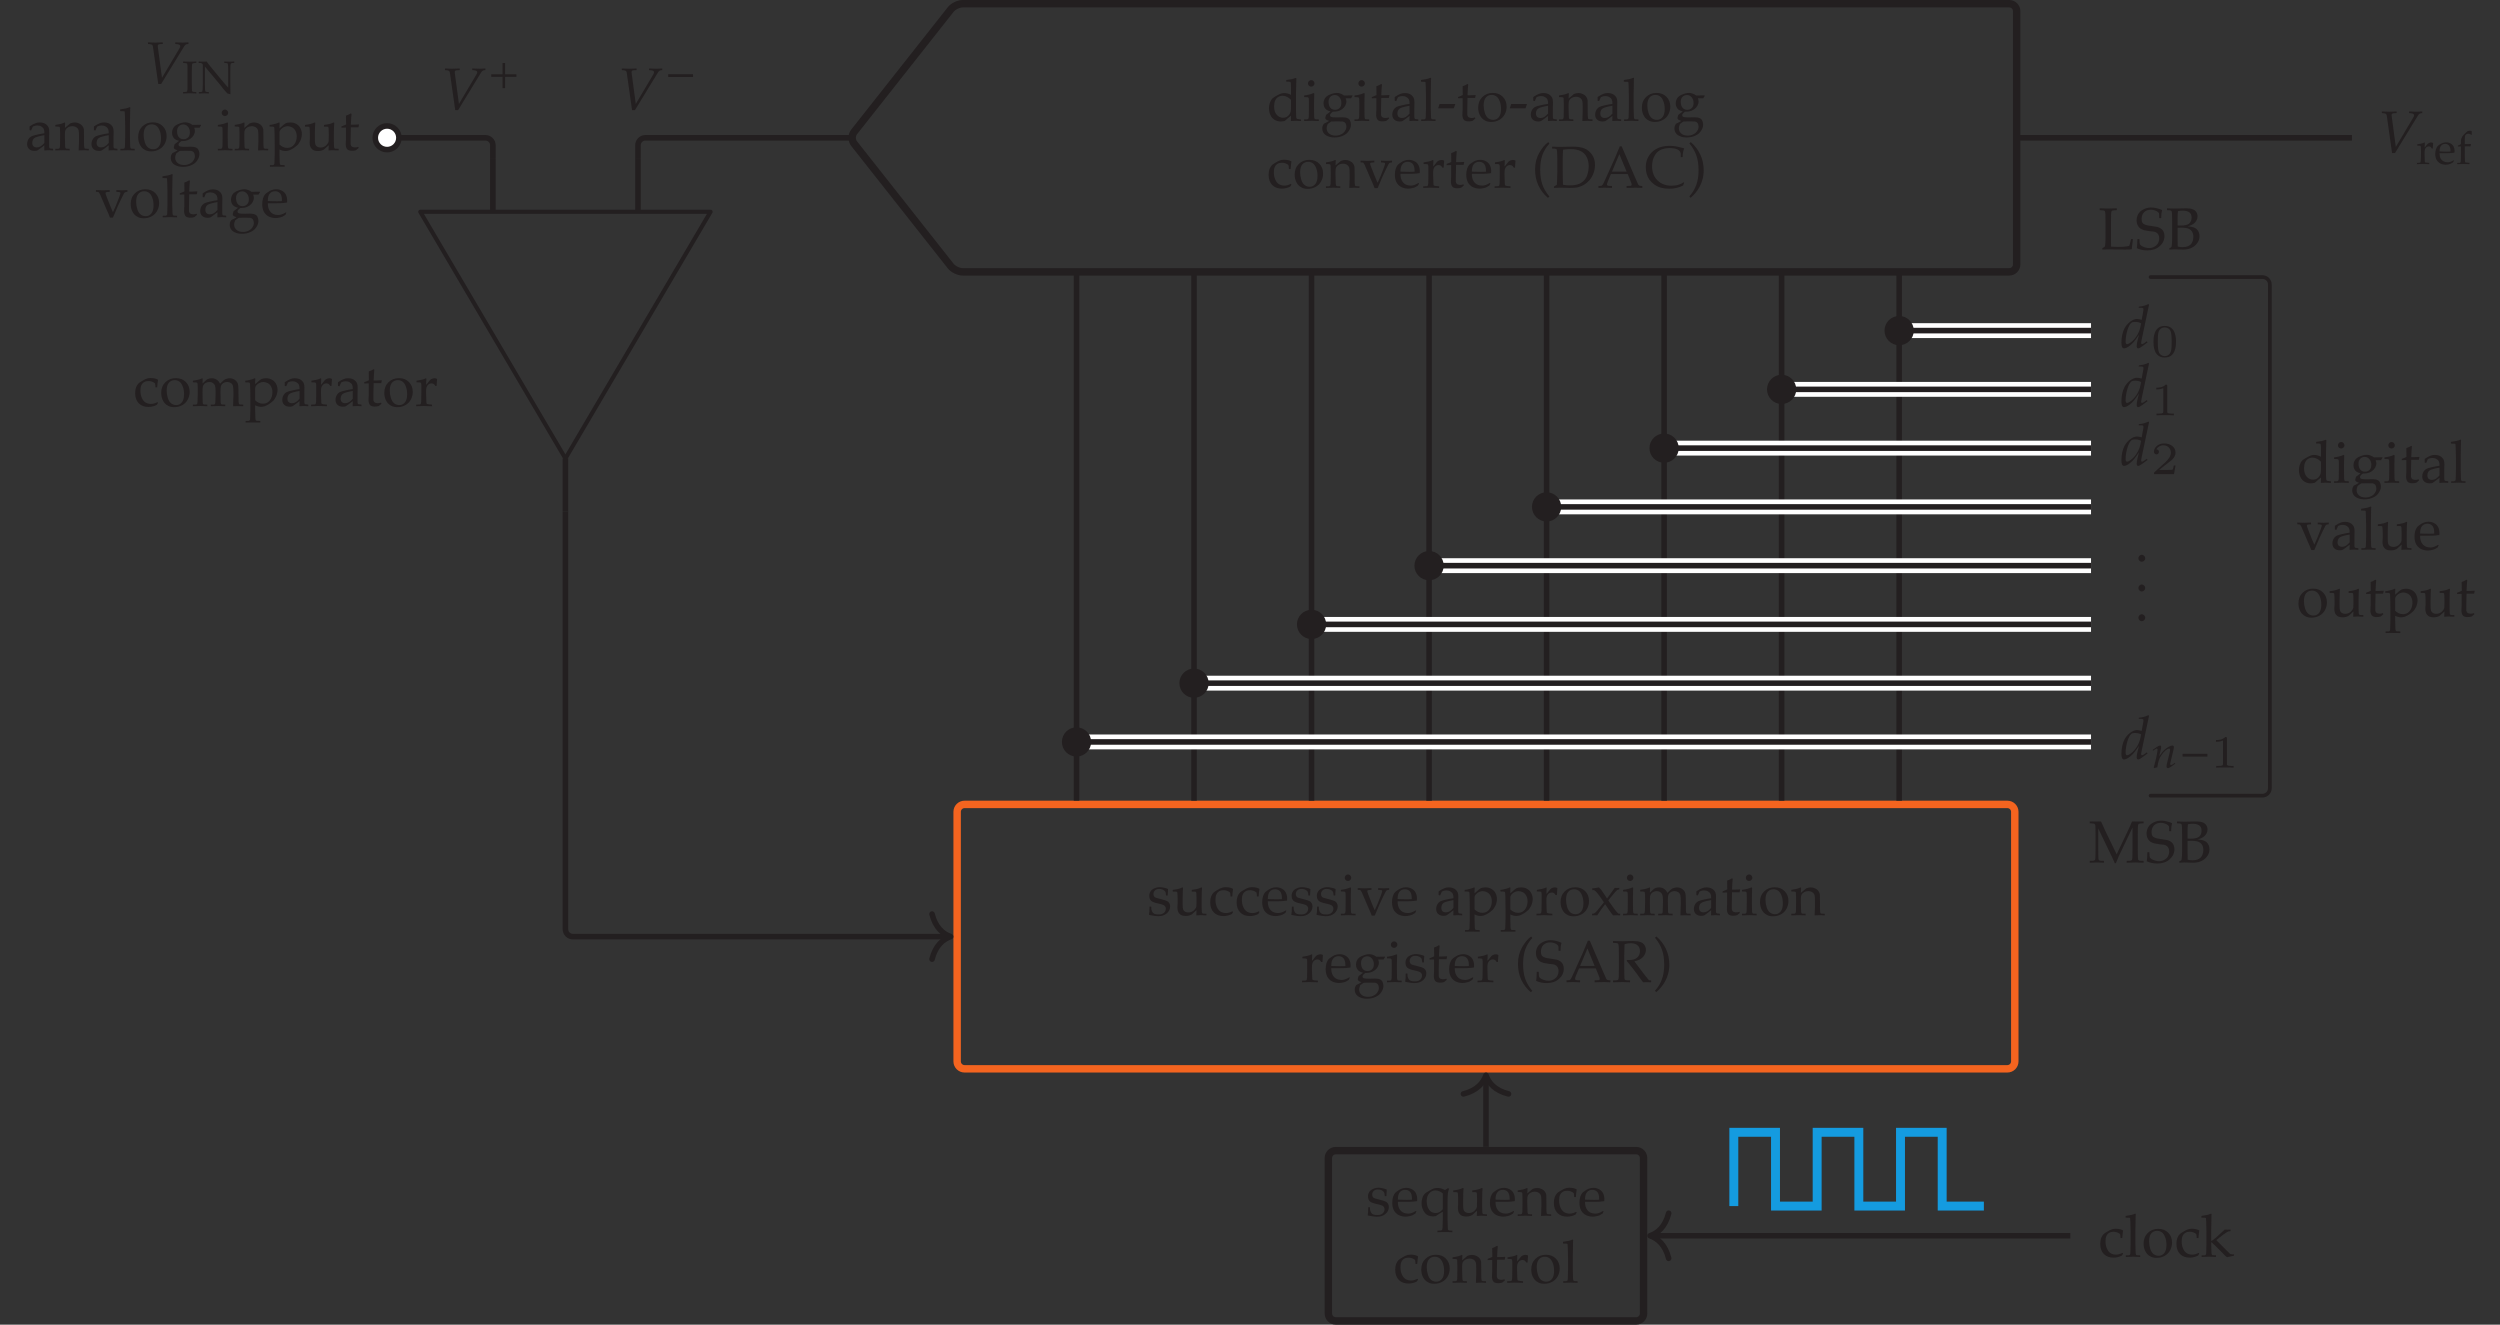 <?xml version="1.0" encoding="UTF-8"?>
<svg xmlns="http://www.w3.org/2000/svg" xmlns:xlink="http://www.w3.org/1999/xlink" width="335.012pt" height="177.508pt" viewBox="0 0 335.012 177.508" version="1.1">
<rect x="0" y="0" width="335.012" height="177.508" fill="#333333" stroke="none"/>
<defs>
<g>
<symbol overflow="visible" id="glyph0-0">
<path style="stroke:none;" d="M 1 0 L 1 -4.984 L 4.984 -4.984 L 4.984 0 Z M 1.125 -0.125 L 4.859 -0.125 L 4.859 -4.859 L 1.125 -4.859 Z M 1.125 -0.125 "/>
</symbol>
<symbol overflow="visible" id="glyph0-1">
<path style="stroke:none;" d="M 2.641 -5.281 L 2.641 -5.5 C 2.93 -5.531 3.176 -5.566 3.375 -5.609 C 3.57 -5.66 3.766 -5.719 3.953 -5.781 L 4 -5.734 C 3.988 -5.516 3.977 -5.094 3.969 -4.469 L 3.953 -3.844 L 3.953 -1.406 C 3.953 -1.133 3.957 -0.898 3.969 -0.703 C 3.977 -0.516 3.992 -0.398 4.016 -0.359 C 4.035 -0.328 4.07 -0.301 4.125 -0.281 C 4.188 -0.258 4.352 -0.234 4.625 -0.203 L 4.625 0 C 4.301 -0.02 4.078 -0.031 3.953 -0.031 C 3.836 -0.031 3.609 -0.02 3.266 0 C 3.273 -0.176 3.281 -0.414 3.281 -0.719 C 3.176 -0.645 3.035 -0.531 2.859 -0.375 C 2.691 -0.227 2.555 -0.109 2.453 -0.016 C 2.242 0.035 2.062 0.062 1.906 0.062 C 1.613 0.062 1.344 -0.008 1.094 -0.156 C 0.852 -0.301 0.664 -0.508 0.531 -0.781 C 0.395 -1.062 0.328 -1.375 0.328 -1.719 C 0.328 -1.977 0.367 -2.223 0.453 -2.453 C 0.535 -2.691 0.641 -2.875 0.766 -3 C 0.828 -3.07 0.984 -3.18 1.234 -3.328 C 1.484 -3.473 1.688 -3.578 1.844 -3.641 C 2 -3.711 2.164 -3.75 2.344 -3.75 C 2.508 -3.75 2.672 -3.727 2.828 -3.688 C 2.984 -3.645 3.133 -3.582 3.281 -3.5 L 3.281 -4.531 C 3.281 -4.883 3.266 -5.102 3.234 -5.188 C 3.223 -5.207 3.203 -5.227 3.172 -5.25 C 3.117 -5.27 2.941 -5.281 2.641 -5.281 Z M 3.281 -2.844 C 3.102 -3.031 2.914 -3.164 2.719 -3.25 C 2.531 -3.344 2.344 -3.391 2.156 -3.391 C 1.945 -3.391 1.75 -3.332 1.562 -3.219 C 1.383 -3.113 1.25 -2.953 1.156 -2.734 C 1.062 -2.516 1.016 -2.254 1.016 -1.953 C 1.016 -1.473 1.133 -1.098 1.375 -0.828 C 1.613 -0.566 1.895 -0.438 2.219 -0.438 C 2.395 -0.438 2.551 -0.473 2.688 -0.547 C 2.832 -0.617 2.953 -0.723 3.047 -0.859 C 3.148 -0.992 3.219 -1.148 3.25 -1.328 C 3.27 -1.441 3.281 -1.723 3.281 -2.172 Z M 3.281 -2.844 "/>
</symbol>
<symbol overflow="visible" id="glyph0-2">
<path style="stroke:none;" d="M 1.125 -5.484 C 1.25 -5.484 1.352 -5.438 1.438 -5.344 C 1.52 -5.258 1.562 -5.156 1.562 -5.031 C 1.562 -4.914 1.516 -4.816 1.422 -4.734 C 1.336 -4.648 1.238 -4.609 1.125 -4.609 C 1 -4.609 0.895 -4.648 0.812 -4.734 C 0.727 -4.816 0.688 -4.914 0.688 -5.031 C 0.688 -5.156 0.727 -5.258 0.812 -5.344 C 0.895 -5.438 1 -5.484 1.125 -5.484 Z M 0.172 -3.203 L 0.172 -3.422 C 0.68 -3.484 1.102 -3.594 1.438 -3.75 L 1.531 -3.688 C 1.508 -3.133 1.5 -2.711 1.5 -2.422 L 1.5 -1.719 C 1.508 -1.039 1.516 -0.676 1.516 -0.625 C 1.523 -0.488 1.539 -0.391 1.562 -0.328 C 1.57 -0.305 1.586 -0.285 1.609 -0.266 C 1.629 -0.254 1.66 -0.242 1.703 -0.234 C 1.723 -0.234 1.867 -0.227 2.141 -0.219 L 2.141 0 C 1.742 -0.02 1.426 -0.031 1.188 -0.031 C 0.988 -0.031 0.648 -0.02 0.172 0 L 0.172 -0.219 L 0.547 -0.219 C 0.598 -0.227 0.641 -0.238 0.672 -0.25 C 0.703 -0.27 0.723 -0.289 0.734 -0.312 C 0.766 -0.363 0.785 -0.457 0.797 -0.594 C 0.797 -0.625 0.801 -1 0.812 -1.719 L 0.812 -2.391 C 0.812 -2.785 0.801 -3.016 0.781 -3.078 C 0.758 -3.117 0.727 -3.148 0.688 -3.172 C 0.656 -3.191 0.484 -3.203 0.172 -3.203 Z M 0.172 -3.203 "/>
</symbol>
<symbol overflow="visible" id="glyph0-3">
<path style="stroke:none;" d="M 4.312 -3.438 L 4.344 -3.375 C 4.238 -3.219 4.172 -3.109 4.141 -3.047 L 3.422 -3.047 C 3.484 -2.898 3.516 -2.758 3.516 -2.625 C 3.516 -2.426 3.461 -2.234 3.359 -2.047 C 3.254 -1.859 3.102 -1.695 2.906 -1.562 C 2.707 -1.426 2.5 -1.336 2.281 -1.297 C 2.133 -1.266 1.938 -1.25 1.688 -1.25 C 1.52 -1.113 1.414 -1.016 1.375 -0.953 C 1.344 -0.898 1.328 -0.848 1.328 -0.797 C 1.328 -0.734 1.344 -0.676 1.375 -0.625 C 1.414 -0.582 1.477 -0.551 1.562 -0.531 C 1.676 -0.5 1.879 -0.484 2.172 -0.484 L 3.016 -0.5 C 3.305 -0.5 3.531 -0.457 3.688 -0.375 C 3.844 -0.301 3.953 -0.188 4.016 -0.031 C 4.086 0.125 4.125 0.301 4.125 0.5 C 4.125 0.758 4.035 1.023 3.859 1.297 C 3.691 1.578 3.438 1.797 3.094 1.953 C 2.75 2.117 2.363 2.203 1.938 2.203 C 1.57 2.203 1.266 2.145 1.016 2.031 C 0.766 1.926 0.578 1.781 0.453 1.594 C 0.336 1.406 0.281 1.207 0.281 1 C 0.281 0.883 0.297 0.773 0.328 0.672 C 0.359 0.578 0.414 0.473 0.5 0.359 C 0.82 0.211 1.051 0.086 1.188 -0.016 C 0.969 -0.086 0.828 -0.156 0.766 -0.219 C 0.711 -0.281 0.688 -0.344 0.688 -0.406 C 0.688 -0.457 0.723 -0.598 0.797 -0.828 C 0.922 -0.93 1.117 -1.082 1.391 -1.281 C 1.16 -1.344 0.984 -1.414 0.859 -1.5 C 0.734 -1.594 0.633 -1.711 0.562 -1.859 C 0.488 -2.004 0.453 -2.172 0.453 -2.359 C 0.453 -2.617 0.52 -2.852 0.656 -3.062 C 0.789 -3.27 1.02 -3.438 1.344 -3.562 C 1.664 -3.695 1.961 -3.766 2.234 -3.766 C 2.41 -3.766 2.578 -3.734 2.734 -3.672 C 2.891 -3.617 3.039 -3.535 3.188 -3.422 C 3.676 -3.43 4.051 -3.438 4.312 -3.438 Z M 1.125 -2.562 C 1.125 -2.383 1.156 -2.207 1.219 -2.031 C 1.289 -1.852 1.395 -1.719 1.531 -1.625 C 1.664 -1.539 1.82 -1.5 2 -1.5 C 2.219 -1.5 2.41 -1.57 2.578 -1.719 C 2.754 -1.863 2.844 -2.098 2.844 -2.422 C 2.844 -2.742 2.754 -3 2.578 -3.188 C 2.41 -3.383 2.207 -3.484 1.969 -3.484 C 1.719 -3.484 1.516 -3.398 1.359 -3.234 C 1.203 -3.078 1.125 -2.852 1.125 -2.562 Z M 2.266 0.047 C 1.879 0.047 1.641 0.051 1.547 0.062 C 1.492 0.062 1.438 0.086 1.375 0.141 C 1.164 0.285 1.055 0.363 1.047 0.375 C 1.016 0.406 0.988 0.457 0.969 0.531 C 0.906 0.676 0.875 0.828 0.875 0.984 C 0.875 1.254 0.977 1.484 1.188 1.672 C 1.406 1.859 1.695 1.953 2.062 1.953 C 2.344 1.953 2.594 1.895 2.812 1.781 C 3.039 1.676 3.211 1.523 3.328 1.328 C 3.453 1.141 3.516 0.953 3.516 0.766 C 3.504 0.598 3.477 0.469 3.438 0.375 C 3.395 0.289 3.344 0.223 3.281 0.172 C 3.219 0.129 3.133 0.094 3.031 0.062 C 2.969 0.051 2.711 0.047 2.266 0.047 Z M 2.266 0.047 "/>
</symbol>
<symbol overflow="visible" id="glyph0-4">
<path style="stroke:none;" d="M 0.172 -3.047 L 0.172 -3.219 C 0.43 -3.312 0.641 -3.398 0.797 -3.484 C 0.797 -4.098 0.789 -4.488 0.781 -4.656 C 1.039 -4.75 1.258 -4.852 1.438 -4.969 L 1.531 -4.891 C 1.5 -4.672 1.469 -4.191 1.438 -3.453 C 1.645 -3.453 1.77 -3.453 1.812 -3.453 C 1.832 -3.453 1.961 -3.457 2.203 -3.469 C 2.336 -3.469 2.441 -3.473 2.516 -3.484 L 2.531 -3.453 L 2.453 -3.094 C 2.285 -3.094 2.133 -3.094 2 -3.094 C 1.863 -3.094 1.676 -3.094 1.438 -3.094 L 1.406 -1.5 C 1.395 -1.113 1.395 -0.883 1.406 -0.812 C 1.426 -0.738 1.453 -0.672 1.484 -0.609 C 1.523 -0.555 1.57 -0.516 1.625 -0.484 C 1.688 -0.453 1.789 -0.426 1.938 -0.406 C 2.039 -0.406 2.125 -0.41 2.188 -0.422 C 2.25 -0.43 2.332 -0.453 2.438 -0.484 L 2.484 -0.328 C 2.359 -0.234 2.238 -0.133 2.125 -0.031 C 2.031 0 1.941 0.02 1.859 0.031 C 1.773 0.039 1.676 0.047 1.562 0.047 C 1.426 0.047 1.316 0.031 1.234 0 C 1.148 -0.02 1.07 -0.055 1 -0.109 C 0.938 -0.172 0.883 -0.242 0.844 -0.328 C 0.801 -0.422 0.77 -0.555 0.75 -0.734 C 0.758 -0.91 0.766 -1.102 0.766 -1.312 C 0.773 -1.352 0.781 -1.398 0.781 -1.453 L 0.781 -3.062 L 0.609 -3.062 C 0.484 -3.062 0.336 -3.055 0.172 -3.047 Z M 0.172 -3.047 "/>
</symbol>
<symbol overflow="visible" id="glyph0-5">
<path style="stroke:none;" d="M 0.844 -2.672 L 0.641 -2.719 C 0.641 -2.781 0.641 -2.863 0.641 -2.969 C 0.641 -3.07 0.641 -3.156 0.641 -3.219 C 0.961 -3.438 1.234 -3.582 1.453 -3.656 C 1.609 -3.719 1.785 -3.75 1.984 -3.75 C 2.285 -3.75 2.535 -3.691 2.734 -3.578 C 2.93 -3.461 3.082 -3.301 3.188 -3.094 C 3.25 -2.945 3.281 -2.75 3.281 -2.5 L 3.266 -1.797 L 3.266 -0.625 C 3.266 -0.5 3.273 -0.41 3.297 -0.359 C 3.316 -0.316 3.344 -0.289 3.375 -0.281 C 3.406 -0.258 3.461 -0.25 3.547 -0.25 L 3.797 -0.219 L 3.797 0 C 3.578 -0.02 3.391 -0.031 3.234 -0.031 C 3.078 -0.031 2.867 -0.02 2.609 0 L 2.625 -0.688 C 2.102 -0.281 1.789 -0.051 1.688 0 C 1.594 0.039 1.469 0.062 1.312 0.062 C 1 0.062 0.754 -0.02 0.578 -0.188 C 0.398 -0.352 0.312 -0.578 0.312 -0.859 C 0.312 -1.035 0.344 -1.195 0.406 -1.344 C 0.469 -1.488 0.539 -1.602 0.625 -1.688 C 0.719 -1.781 0.805 -1.848 0.891 -1.891 C 1.035 -1.961 1.273 -2.035 1.609 -2.109 C 1.953 -2.191 2.289 -2.254 2.625 -2.297 C 2.633 -2.535 2.609 -2.723 2.547 -2.859 C 2.484 -3.004 2.375 -3.117 2.219 -3.203 C 2.07 -3.297 1.895 -3.344 1.688 -3.344 C 1.531 -3.344 1.395 -3.32 1.281 -3.281 C 1.164 -3.238 1.094 -3.203 1.062 -3.172 L 1 -3.031 C 0.926 -2.875 0.875 -2.754 0.844 -2.672 Z M 2.625 -2.047 C 2.289 -1.992 2.004 -1.93 1.766 -1.859 C 1.523 -1.797 1.359 -1.723 1.266 -1.641 C 1.203 -1.598 1.148 -1.535 1.109 -1.453 C 1.035 -1.316 1 -1.172 1 -1.016 C 1 -0.828 1.051 -0.676 1.156 -0.562 C 1.27 -0.457 1.422 -0.406 1.609 -0.406 C 1.785 -0.406 1.957 -0.453 2.125 -0.547 C 2.289 -0.648 2.457 -0.801 2.625 -1 Z M 2.625 -2.047 "/>
</symbol>
<symbol overflow="visible" id="glyph0-6">
<path style="stroke:none;" d="M 0.203 0 L 0.203 -0.219 L 0.562 -0.219 C 0.625 -0.227 0.664 -0.238 0.688 -0.25 C 0.719 -0.27 0.742 -0.289 0.766 -0.312 C 0.797 -0.363 0.812 -0.457 0.812 -0.594 C 0.812 -0.625 0.82 -1 0.844 -1.719 L 0.844 -3.328 C 0.844 -3.766 0.832 -4.211 0.812 -4.672 C 0.801 -4.984 0.789 -5.156 0.781 -5.188 C 0.758 -5.219 0.738 -5.238 0.719 -5.25 C 0.676 -5.258 0.492 -5.266 0.172 -5.266 L 0.172 -5.5 C 0.754 -5.57 1.16 -5.664 1.391 -5.781 C 1.43 -5.789 1.457 -5.797 1.469 -5.797 C 1.488 -5.797 1.504 -5.789 1.516 -5.781 C 1.523 -5.77 1.531 -5.754 1.531 -5.734 C 1.531 -5.711 1.531 -5.688 1.531 -5.656 L 1.516 -5.531 C 1.504 -5.062 1.5 -4.664 1.5 -4.344 L 1.484 -3.734 L 1.484 -1.719 C 1.504 -1.039 1.516 -0.676 1.516 -0.625 C 1.516 -0.488 1.531 -0.391 1.562 -0.328 C 1.57 -0.305 1.586 -0.285 1.609 -0.266 C 1.629 -0.254 1.66 -0.242 1.703 -0.234 C 1.723 -0.234 1.863 -0.227 2.125 -0.219 L 2.125 0 C 1.781 -0.02 1.473 -0.031 1.203 -0.031 C 0.953 -0.031 0.617 -0.02 0.203 0 Z M 0.203 0 "/>
</symbol>
<symbol overflow="visible" id="glyph0-7">
<path style="stroke:none;" d="M 0.172 -1.703 L 0.172 -1.766 L 0.344 -2.281 L 2.438 -2.281 L 2.438 -2.219 L 2.25 -1.703 Z M 0.172 -1.703 "/>
</symbol>
<symbol overflow="visible" id="glyph0-8">
<path style="stroke:none;" d="M 0.266 -1.797 C 0.266 -2.367 0.445 -2.836 0.812 -3.203 C 1.188 -3.578 1.66 -3.766 2.234 -3.766 C 2.785 -3.766 3.227 -3.594 3.562 -3.25 C 3.906 -2.906 4.078 -2.461 4.078 -1.922 C 4.078 -1.547 3.988 -1.195 3.812 -0.875 C 3.645 -0.562 3.398 -0.316 3.078 -0.141 C 2.754 0.035 2.398 0.125 2.016 0.125 C 1.711 0.125 1.457 0.07 1.25 -0.031 C 1.039 -0.133 0.867 -0.258 0.734 -0.406 C 0.609 -0.562 0.508 -0.723 0.438 -0.891 C 0.32 -1.172 0.266 -1.473 0.266 -1.797 Z M 1 -2.078 C 1 -1.754 1.051 -1.426 1.156 -1.094 C 1.258 -0.77 1.41 -0.531 1.609 -0.375 C 1.816 -0.227 2.039 -0.156 2.281 -0.156 C 2.582 -0.156 2.832 -0.273 3.031 -0.516 C 3.227 -0.754 3.328 -1.117 3.328 -1.609 C 3.328 -2.023 3.266 -2.379 3.141 -2.672 C 3.023 -2.973 2.875 -3.188 2.688 -3.312 C 2.5 -3.438 2.297 -3.5 2.078 -3.5 C 1.754 -3.5 1.492 -3.383 1.297 -3.156 C 1.098 -2.926 1 -2.566 1 -2.078 Z M 1 -2.078 "/>
</symbol>
<symbol overflow="visible" id="glyph0-9">
<path style="stroke:none;" d="M 0.109 0 L 0.109 -0.219 L 0.484 -0.219 C 0.535 -0.227 0.578 -0.238 0.609 -0.25 C 0.641 -0.27 0.66 -0.289 0.672 -0.312 C 0.703 -0.363 0.723 -0.457 0.734 -0.594 C 0.734 -0.625 0.738 -1 0.75 -1.719 L 0.75 -2.172 C 0.75 -2.379 0.742 -2.602 0.734 -2.844 C 0.734 -3 0.723 -3.086 0.703 -3.109 C 0.68 -3.141 0.648 -3.16 0.609 -3.172 C 0.566 -3.191 0.398 -3.203 0.109 -3.203 L 0.109 -3.422 C 0.629 -3.492 1.008 -3.586 1.25 -3.703 C 1.301 -3.734 1.336 -3.75 1.359 -3.75 C 1.379 -3.75 1.395 -3.738 1.406 -3.719 C 1.414 -3.707 1.422 -3.691 1.422 -3.672 C 1.422 -3.648 1.422 -3.629 1.422 -3.609 C 1.41 -3.516 1.398 -3.316 1.391 -3.016 L 2.109 -3.625 C 2.328 -3.707 2.531 -3.75 2.719 -3.75 C 2.926 -3.75 3.125 -3.703 3.312 -3.609 C 3.5 -3.523 3.641 -3.414 3.734 -3.281 C 3.836 -3.156 3.906 -3 3.938 -2.812 C 3.945 -2.688 3.953 -2.359 3.953 -1.828 L 3.953 -1.141 C 3.953 -0.805 3.961 -0.578 3.984 -0.453 C 3.992 -0.367 4.008 -0.312 4.031 -0.281 C 4.062 -0.258 4.109 -0.242 4.172 -0.234 L 4.594 -0.219 L 4.594 0 C 4.332 -0.02 4.117 -0.031 3.953 -0.031 C 3.805 -0.031 3.566 -0.02 3.234 0 C 3.266 -0.645 3.281 -1.051 3.281 -1.219 L 3.281 -1.875 C 3.281 -2.281 3.266 -2.547 3.234 -2.672 C 3.191 -2.848 3.094 -2.988 2.938 -3.094 C 2.781 -3.195 2.594 -3.25 2.375 -3.25 C 2.176 -3.25 1.992 -3.203 1.828 -3.109 C 1.672 -3.016 1.555 -2.906 1.484 -2.781 C 1.422 -2.664 1.391 -2.469 1.391 -2.188 L 1.391 -1.719 C 1.41 -1.039 1.422 -0.676 1.422 -0.625 C 1.422 -0.488 1.438 -0.391 1.469 -0.328 C 1.477 -0.305 1.492 -0.285 1.516 -0.266 C 1.535 -0.254 1.566 -0.242 1.609 -0.234 C 1.617 -0.234 1.758 -0.227 2.031 -0.219 L 2.031 0 C 1.719 -0.02 1.43 -0.031 1.172 -0.031 C 0.953 -0.031 0.598 -0.02 0.109 0 Z M 0.109 0 "/>
</symbol>
<symbol overflow="visible" id="glyph0-10">
<path style="stroke:none;" d="M 3.375 -0.453 L 3.219 -0.188 C 3.039 -0.094 2.863 -0.023 2.688 0.016 C 2.508 0.066 2.312 0.094 2.094 0.094 C 1.551 0.094 1.117 -0.066 0.797 -0.391 C 0.473 -0.723 0.312 -1.176 0.312 -1.75 C 0.312 -2.051 0.352 -2.316 0.438 -2.547 C 0.531 -2.773 0.641 -2.945 0.766 -3.062 C 0.848 -3.145 1.008 -3.254 1.25 -3.391 C 1.488 -3.535 1.656 -3.625 1.75 -3.656 C 1.926 -3.738 2.141 -3.781 2.391 -3.781 C 2.617 -3.781 2.828 -3.754 3.016 -3.703 C 3.141 -3.672 3.258 -3.617 3.375 -3.547 C 3.344 -3.348 3.32 -3.195 3.312 -3.094 C 3.301 -2.988 3.285 -2.801 3.266 -2.531 L 3.031 -2.531 C 3.02 -2.781 3.004 -2.938 2.984 -3 C 2.984 -3.039 2.961 -3.078 2.922 -3.109 C 2.828 -3.18 2.707 -3.242 2.562 -3.297 C 2.414 -3.348 2.254 -3.375 2.078 -3.375 C 1.859 -3.375 1.672 -3.328 1.516 -3.234 C 1.359 -3.148 1.234 -3.008 1.141 -2.812 C 1.055 -2.625 1.016 -2.383 1.016 -2.094 C 1.016 -1.738 1.078 -1.414 1.203 -1.125 C 1.328 -0.844 1.492 -0.633 1.703 -0.5 C 1.922 -0.375 2.16 -0.312 2.422 -0.312 C 2.555 -0.312 2.688 -0.328 2.812 -0.359 C 2.938 -0.391 3.098 -0.453 3.297 -0.547 Z M 3.375 -0.453 "/>
</symbol>
<symbol overflow="visible" id="glyph0-11">
<path style="stroke:none;" d="M 1.984 0.031 C 1.879 -0.227 1.812 -0.406 1.781 -0.5 L 1.453 -1.234 L 0.656 -3.094 C 0.602 -3.207 0.555 -3.285 0.516 -3.328 C 0.484 -3.367 0.445 -3.395 0.406 -3.406 C 0.363 -3.414 0.266 -3.422 0.109 -3.422 L 0.109 -3.656 C 0.547 -3.633 0.863 -3.625 1.062 -3.625 C 1.281 -3.625 1.578 -3.633 1.953 -3.656 L 1.953 -3.422 C 1.672 -3.41 1.504 -3.391 1.453 -3.359 C 1.41 -3.336 1.391 -3.301 1.391 -3.25 C 1.391 -3.176 1.441 -3.008 1.547 -2.75 L 2.016 -1.562 L 2.125 -1.297 C 2.25 -0.992 2.336 -0.789 2.391 -0.688 L 2.781 -1.562 C 2.801 -1.613 2.914 -1.906 3.125 -2.438 C 3.25 -2.75 3.332 -2.988 3.375 -3.156 C 3.383 -3.195 3.391 -3.234 3.391 -3.266 C 3.391 -3.305 3.375 -3.336 3.344 -3.359 C 3.281 -3.391 3.113 -3.41 2.844 -3.422 L 2.844 -3.656 C 3.227 -3.633 3.477 -3.625 3.594 -3.625 C 3.688 -3.625 3.93 -3.633 4.328 -3.656 L 4.328 -3.422 C 4.172 -3.41 4.066 -3.391 4.016 -3.359 C 3.961 -3.336 3.91 -3.281 3.859 -3.188 C 3.816 -3.125 3.676 -2.844 3.438 -2.344 L 3.062 -1.547 C 3 -1.398 2.773 -0.875 2.391 0.031 Z M 1.984 0.031 "/>
</symbol>
<symbol overflow="visible" id="glyph0-12">
<path style="stroke:none;" d="M 3.438 -0.609 L 3.312 -0.328 C 3.133 -0.211 3.004 -0.133 2.922 -0.094 C 2.797 -0.039 2.656 0 2.5 0.031 C 2.344 0.07 2.176 0.094 2 0.094 C 1.664 0.094 1.359 0.023 1.078 -0.109 C 0.797 -0.254 0.578 -0.469 0.422 -0.75 C 0.273 -1.039 0.203 -1.379 0.203 -1.766 C 0.203 -2.055 0.238 -2.32 0.312 -2.562 C 0.395 -2.801 0.488 -2.977 0.594 -3.094 C 0.676 -3.176 0.797 -3.27 0.953 -3.375 C 1.109 -3.488 1.266 -3.578 1.422 -3.641 C 1.629 -3.723 1.848 -3.766 2.078 -3.766 C 2.367 -3.766 2.629 -3.695 2.859 -3.562 C 3.098 -3.438 3.27 -3.258 3.375 -3.031 C 3.488 -2.801 3.547 -2.539 3.547 -2.25 C 3.547 -2.176 3.539 -2.086 3.531 -1.984 C 3.344 -1.953 3.176 -1.93 3.031 -1.922 C 2.75 -1.898 2.469 -1.891 2.188 -1.891 L 0.953 -1.891 C 0.953 -1.516 1.016 -1.211 1.141 -0.984 C 1.266 -0.754 1.43 -0.582 1.641 -0.469 C 1.859 -0.363 2.086 -0.312 2.328 -0.312 C 2.484 -0.312 2.641 -0.336 2.797 -0.391 C 2.953 -0.441 3.145 -0.535 3.375 -0.672 Z M 0.953 -2.188 C 1.016 -2.188 1.148 -2.18 1.359 -2.172 C 1.742 -2.16 2.008 -2.156 2.156 -2.156 C 2.5 -2.156 2.727 -2.16 2.844 -2.172 C 2.844 -2.234 2.844 -2.281 2.844 -2.312 C 2.844 -2.727 2.758 -3.031 2.594 -3.219 C 2.426 -3.406 2.203 -3.5 1.922 -3.5 C 1.629 -3.5 1.395 -3.395 1.219 -3.188 C 1.039 -2.977 0.953 -2.645 0.953 -2.188 Z M 0.953 -2.188 "/>
</symbol>
<symbol overflow="visible" id="glyph0-13">
<path style="stroke:none;" d="M 0.188 0 L 0.188 -0.219 C 0.477 -0.227 0.633 -0.234 0.656 -0.234 C 0.695 -0.242 0.727 -0.254 0.75 -0.266 C 0.781 -0.285 0.801 -0.312 0.812 -0.344 C 0.832 -0.406 0.848 -0.5 0.859 -0.625 C 0.867 -1.32 0.875 -1.688 0.875 -1.719 L 0.875 -2.172 C 0.875 -2.379 0.875 -2.602 0.875 -2.844 C 0.863 -3 0.848 -3.086 0.828 -3.109 C 0.816 -3.141 0.789 -3.16 0.75 -3.172 C 0.707 -3.191 0.535 -3.203 0.234 -3.203 L 0.234 -3.422 C 0.754 -3.492 1.141 -3.586 1.391 -3.703 C 1.441 -3.734 1.473 -3.75 1.484 -3.75 C 1.504 -3.75 1.52 -3.738 1.531 -3.719 C 1.539 -3.707 1.547 -3.691 1.547 -3.672 C 1.547 -3.648 1.547 -3.629 1.547 -3.609 C 1.535 -3.441 1.523 -3.195 1.516 -2.875 C 1.641 -3 1.75 -3.129 1.844 -3.266 C 1.945 -3.398 2.02 -3.488 2.062 -3.531 C 2.133 -3.594 2.223 -3.645 2.328 -3.688 C 2.43 -3.727 2.535 -3.75 2.641 -3.75 C 2.754 -3.75 2.863 -3.723 2.969 -3.672 L 2.984 -3.625 C 2.953 -3.281 2.93 -2.977 2.922 -2.719 L 2.75 -2.719 C 2.688 -2.844 2.613 -2.93 2.531 -2.984 C 2.457 -3.035 2.359 -3.062 2.234 -3.062 C 2.035 -3.062 1.863 -2.977 1.719 -2.812 C 1.582 -2.656 1.516 -2.41 1.516 -2.078 L 1.516 -1.688 C 1.516 -1.508 1.523 -1.195 1.547 -0.75 C 1.547 -0.582 1.551 -0.477 1.562 -0.438 C 1.57 -0.395 1.582 -0.363 1.594 -0.344 C 1.613 -0.32 1.645 -0.305 1.688 -0.297 C 1.758 -0.266 1.969 -0.238 2.312 -0.219 L 2.312 0 C 1.852 -0.02 1.461 -0.031 1.141 -0.031 C 0.816 -0.031 0.5 -0.02 0.188 0 Z M 0.188 0 "/>
</symbol>
<symbol overflow="visible" id="glyph0-14">
<path style="stroke:none;" d="M 2.188 1.328 C 1.633 0.859 1.207 0.301 0.906 -0.344 C 0.613 -0.988 0.469 -1.691 0.469 -2.453 C 0.469 -2.898 0.516 -3.305 0.609 -3.672 C 0.711 -4.035 0.844 -4.363 1 -4.656 C 1.164 -4.957 1.359 -5.242 1.578 -5.516 C 1.805 -5.785 2.023 -5.992 2.234 -6.141 L 2.391 -5.938 C 1.973 -5.488 1.66 -4.984 1.453 -4.422 C 1.254 -3.859 1.156 -3.211 1.156 -2.484 C 1.156 -1.68 1.25 -1.008 1.438 -0.469 C 1.625 0.07 1.941 0.613 2.391 1.156 Z M 2.188 1.328 "/>
</symbol>
<symbol overflow="visible" id="glyph0-15">
<path style="stroke:none;" d="M 0.344 0 L 0.344 -0.188 C 0.5 -0.27 0.629 -0.348 0.734 -0.422 C 0.742 -0.598 0.754 -0.844 0.766 -1.156 C 0.785 -1.688 0.797 -2.055 0.797 -2.266 L 0.797 -3.859 C 0.797 -4.109 0.785 -4.406 0.766 -4.75 C 0.754 -4.969 0.738 -5.102 0.719 -5.156 C 0.695 -5.188 0.672 -5.207 0.641 -5.219 C 0.547 -5.258 0.363 -5.281 0.094 -5.281 L 0.094 -5.531 C 0.477 -5.508 0.816 -5.5 1.109 -5.5 C 1.328 -5.5 1.629 -5.504 2.016 -5.516 C 2.398 -5.523 2.703 -5.531 2.922 -5.531 C 3.555 -5.531 4.066 -5.445 4.453 -5.281 C 4.836 -5.125 5.164 -4.852 5.438 -4.469 C 5.707 -4.094 5.844 -3.629 5.844 -3.078 C 5.844 -2.68 5.773 -2.312 5.641 -1.969 C 5.516 -1.625 5.344 -1.32 5.125 -1.062 C 4.906 -0.812 4.672 -0.609 4.422 -0.453 C 4.172 -0.305 3.91 -0.191 3.641 -0.109 C 3.367 -0.035 2.992 0 2.516 0 C 2.359 0 2.145 -0.004 1.875 -0.016 C 1.52 -0.023 1.289 -0.031 1.188 -0.031 C 1.031 -0.031 0.75 -0.02 0.344 0 Z M 1.562 -0.422 C 1.844 -0.367 2.141 -0.344 2.453 -0.344 C 2.785 -0.344 3.078 -0.367 3.328 -0.422 C 3.578 -0.484 3.789 -0.566 3.969 -0.672 C 4.145 -0.773 4.316 -0.926 4.484 -1.125 C 4.648 -1.332 4.773 -1.594 4.859 -1.906 C 4.953 -2.227 5 -2.555 5 -2.891 C 5 -3.367 4.91 -3.781 4.734 -4.125 C 4.566 -4.477 4.305 -4.742 3.953 -4.922 C 3.609 -5.109 3.133 -5.203 2.531 -5.203 C 2.207 -5.203 1.883 -5.176 1.562 -5.125 C 1.551 -5 1.539 -4.773 1.531 -4.453 L 1.516 -3.891 L 1.516 -2.344 L 1.531 -1.125 C 1.531 -0.945 1.539 -0.711 1.562 -0.422 Z M 1.562 -0.422 "/>
</symbol>
<symbol overflow="visible" id="glyph0-16">
<path style="stroke:none;" d="M 0.141 0 L 0.141 -0.266 C 0.336 -0.266 0.461 -0.27 0.516 -0.281 C 0.566 -0.301 0.613 -0.332 0.656 -0.375 C 0.695 -0.414 0.758 -0.52 0.844 -0.688 C 0.895 -0.781 1.062 -1.145 1.344 -1.781 L 2.328 -3.969 C 2.43 -4.207 2.656 -4.742 3 -5.578 L 3.25 -5.578 L 4.922 -1.688 C 5.191 -1.051 5.367 -0.648 5.453 -0.484 C 5.504 -0.398 5.555 -0.344 5.609 -0.312 C 5.672 -0.281 5.805 -0.266 6.016 -0.266 L 6.016 0 C 5.609 -0.02 5.32 -0.031 5.156 -0.031 L 3.906 0 L 3.906 -0.266 C 4.195 -0.266 4.375 -0.27 4.438 -0.281 C 4.5 -0.301 4.539 -0.32 4.562 -0.344 C 4.582 -0.375 4.594 -0.406 4.594 -0.438 C 4.594 -0.5 4.578 -0.57 4.547 -0.656 L 4.062 -1.859 L 1.812 -1.859 L 1.391 -0.859 C 1.316 -0.672 1.281 -0.535 1.281 -0.453 C 1.281 -0.422 1.289 -0.395 1.312 -0.375 C 1.332 -0.332 1.375 -0.305 1.438 -0.297 C 1.531 -0.273 1.703 -0.266 1.953 -0.266 L 1.953 0 C 1.504 -0.02 1.176 -0.031 0.969 -0.031 C 0.707 -0.031 0.43 -0.02 0.141 0 Z M 1.953 -2.188 L 3.906 -2.188 L 2.938 -4.531 Z M 1.953 -2.188 "/>
</symbol>
<symbol overflow="visible" id="glyph0-17">
<path style="stroke:none;" d="M 5.422 -0.688 L 5.281 -0.328 C 4.977 -0.172 4.68 -0.062 4.391 0 C 4.098 0.07 3.781 0.109 3.438 0.109 C 3.031 0.109 2.656 0.062 2.312 -0.031 C 1.969 -0.133 1.664 -0.281 1.406 -0.469 C 1.145 -0.664 0.93 -0.879 0.766 -1.109 C 0.609 -1.336 0.488 -1.586 0.406 -1.859 C 0.32 -2.141 0.281 -2.441 0.281 -2.766 C 0.281 -3.598 0.566 -4.285 1.141 -4.828 C 1.711 -5.367 2.5 -5.641 3.5 -5.641 C 3.738 -5.641 3.957 -5.625 4.156 -5.594 C 4.363 -5.57 4.609 -5.52 4.891 -5.438 C 5.18 -5.363 5.359 -5.32 5.422 -5.312 C 5.367 -5.164 5.328 -5.023 5.297 -4.891 C 5.254 -4.672 5.227 -4.414 5.219 -4.125 L 4.969 -4.125 L 4.969 -4.578 C 4.938 -4.836 4.789 -5.031 4.531 -5.156 C 4.281 -5.281 3.91 -5.344 3.422 -5.344 C 3.055 -5.332 2.742 -5.281 2.484 -5.188 C 2.223 -5.102 1.992 -4.961 1.797 -4.766 C 1.609 -4.578 1.453 -4.332 1.328 -4.031 C 1.203 -3.738 1.133 -3.367 1.125 -2.922 C 1.125 -2.129 1.363 -1.492 1.844 -1.016 C 2.332 -0.535 2.969 -0.297 3.75 -0.297 C 4.102 -0.297 4.438 -0.348 4.75 -0.453 C 4.945 -0.516 5.148 -0.617 5.359 -0.766 Z M 5.422 -0.688 "/>
</symbol>
<symbol overflow="visible" id="glyph0-18">
<path style="stroke:none;" d="M 0.625 1.328 L 0.469 1.125 C 0.883 0.676 1.191 0.172 1.391 -0.391 C 1.598 -0.953 1.703 -1.602 1.703 -2.344 C 1.703 -3.145 1.602 -3.816 1.406 -4.359 C 1.219 -4.898 0.906 -5.438 0.469 -5.969 L 0.656 -6.141 C 1.207 -5.672 1.633 -5.113 1.938 -4.469 C 2.238 -3.832 2.391 -3.129 2.391 -2.359 C 2.391 -1.922 2.336 -1.52 2.234 -1.156 C 2.141 -0.789 2.008 -0.457 1.844 -0.156 C 1.688 0.145 1.492 0.426 1.266 0.688 C 1.047 0.957 0.832 1.172 0.625 1.328 Z M 0.625 1.328 "/>
</symbol>
<symbol overflow="visible" id="glyph0-19">
<path style="stroke:none;" d="M 0.359 -1.172 L 0.594 -1.172 C 0.594 -1.023 0.598 -0.906 0.609 -0.812 C 0.629 -0.727 0.656 -0.645 0.688 -0.562 C 0.719 -0.477 0.766 -0.406 0.828 -0.344 C 0.891 -0.281 0.957 -0.234 1.031 -0.203 C 1.113 -0.172 1.191 -0.148 1.266 -0.141 C 1.348 -0.129 1.473 -0.125 1.641 -0.125 C 1.898 -0.125 2.113 -0.191 2.281 -0.328 C 2.457 -0.473 2.547 -0.672 2.547 -0.922 C 2.547 -1.023 2.516 -1.117 2.453 -1.203 C 2.398 -1.285 2.32 -1.348 2.219 -1.391 C 2.125 -1.441 1.91 -1.504 1.578 -1.578 C 1.254 -1.648 1.047 -1.707 0.953 -1.75 C 0.805 -1.801 0.688 -1.863 0.594 -1.938 C 0.508 -2.02 0.441 -2.117 0.391 -2.234 C 0.348 -2.359 0.328 -2.488 0.328 -2.625 C 0.328 -2.832 0.379 -3.02 0.484 -3.188 C 0.586 -3.363 0.754 -3.504 0.984 -3.609 C 1.223 -3.723 1.477 -3.781 1.75 -3.781 C 1.914 -3.781 2.102 -3.754 2.312 -3.703 C 2.531 -3.66 2.707 -3.602 2.844 -3.531 C 2.82 -3.25 2.805 -2.957 2.797 -2.656 L 2.578 -2.656 C 2.566 -2.844 2.551 -2.969 2.531 -3.031 C 2.52 -3.094 2.5 -3.145 2.469 -3.188 C 2.438 -3.238 2.383 -3.289 2.312 -3.344 C 2.25 -3.395 2.16 -3.441 2.047 -3.484 C 1.941 -3.523 1.805 -3.547 1.641 -3.547 C 1.41 -3.547 1.227 -3.477 1.094 -3.344 C 0.957 -3.207 0.891 -3.051 0.891 -2.875 C 0.891 -2.77 0.906 -2.68 0.938 -2.609 C 0.977 -2.535 1.031 -2.473 1.094 -2.422 C 1.164 -2.379 1.266 -2.344 1.391 -2.312 L 2.031 -2.141 C 2.363 -2.055 2.586 -1.984 2.703 -1.922 C 2.828 -1.867 2.926 -1.781 3 -1.656 C 3.082 -1.531 3.125 -1.379 3.125 -1.203 C 3.125 -0.848 2.977 -0.539 2.688 -0.281 C 2.395 -0.02 2.008 0.109 1.531 0.109 C 1.301 0.109 1.004 0.07 0.641 0 C 0.43 -0.031 0.316 -0.055 0.297 -0.078 C 0.285 -0.086 0.281 -0.098 0.281 -0.109 C 0.281 -0.129 0.285 -0.156 0.297 -0.188 C 0.316 -0.289 0.332 -0.395 0.344 -0.5 C 0.352 -0.613 0.359 -0.836 0.359 -1.172 Z M 0.359 -1.172 "/>
</symbol>
<symbol overflow="visible" id="glyph0-20">
<path style="stroke:none;" d="M 4.609 -0.219 L 4.609 0 C 4.266 -0.02 4.004 -0.031 3.828 -0.031 C 3.641 -0.031 3.445 -0.02 3.25 0 C 3.258 -0.207 3.27 -0.441 3.281 -0.703 C 3.125 -0.578 2.941 -0.41 2.734 -0.203 C 2.68 -0.148 2.629 -0.113 2.578 -0.094 C 2.473 -0.031 2.363 0.008 2.25 0.031 C 2.133 0.062 2 0.078 1.844 0.078 C 1.633 0.078 1.457 0.051 1.312 0 C 1.176 -0.051 1.055 -0.141 0.953 -0.266 C 0.879 -0.348 0.82 -0.457 0.781 -0.594 C 0.738 -0.727 0.719 -0.891 0.719 -1.078 C 0.719 -1.172 0.723 -1.258 0.734 -1.344 C 0.742 -1.426 0.75 -1.504 0.75 -1.578 L 0.75 -2.25 C 0.75 -2.312 0.742 -2.477 0.734 -2.75 C 0.723 -2.926 0.711 -3.039 0.703 -3.094 C 0.691 -3.113 0.672 -3.133 0.641 -3.156 C 0.609 -3.176 0.539 -3.188 0.438 -3.188 C 0.289 -3.188 0.176 -3.188 0.094 -3.188 L 0.094 -3.422 C 0.656 -3.484 1.062 -3.582 1.312 -3.719 C 1.352 -3.738 1.383 -3.75 1.406 -3.75 C 1.426 -3.75 1.441 -3.742 1.453 -3.734 C 1.461 -3.723 1.469 -3.703 1.469 -3.672 C 1.469 -3.648 1.469 -3.625 1.469 -3.594 C 1.457 -3.508 1.445 -3.348 1.438 -3.109 C 1.426 -2.68 1.422 -2.395 1.422 -2.25 L 1.422 -1.484 C 1.422 -1.172 1.441 -0.945 1.484 -0.812 C 1.523 -0.688 1.609 -0.582 1.734 -0.5 C 1.859 -0.426 2.008 -0.391 2.188 -0.391 C 2.312 -0.391 2.438 -0.41 2.562 -0.453 C 2.688 -0.504 2.797 -0.566 2.891 -0.641 C 2.961 -0.703 3.035 -0.785 3.109 -0.891 C 3.172 -0.961 3.207 -1.02 3.219 -1.062 C 3.238 -1.102 3.254 -1.16 3.266 -1.234 C 3.273 -1.461 3.281 -1.691 3.281 -1.922 L 3.281 -2.25 C 3.281 -2.312 3.273 -2.477 3.266 -2.75 C 3.266 -2.926 3.254 -3.039 3.234 -3.094 C 3.223 -3.113 3.207 -3.133 3.188 -3.156 C 3.145 -3.176 3.078 -3.188 2.984 -3.188 C 2.836 -3.188 2.723 -3.188 2.641 -3.188 L 2.641 -3.422 C 3.203 -3.484 3.609 -3.582 3.859 -3.719 C 3.898 -3.738 3.93 -3.75 3.953 -3.75 C 3.973 -3.75 3.988 -3.742 4 -3.734 C 4.008 -3.723 4.016 -3.703 4.016 -3.672 C 4.016 -3.648 4.016 -3.625 4.016 -3.594 C 4.004 -3.508 3.992 -3.344 3.984 -3.094 C 3.973 -2.676 3.969 -2.395 3.969 -2.25 L 3.969 -1.172 C 3.977 -0.859 3.984 -0.676 3.984 -0.625 C 3.984 -0.488 4 -0.391 4.031 -0.328 C 4.039 -0.305 4.055 -0.285 4.078 -0.266 C 4.098 -0.254 4.129 -0.242 4.172 -0.234 C 4.18 -0.234 4.328 -0.227 4.609 -0.219 Z M 4.609 -0.219 "/>
</symbol>
<symbol overflow="visible" id="glyph0-21">
<path style="stroke:none;" d="M 0.141 -3.203 L 0.141 -3.422 C 0.18 -3.422 0.273 -3.43 0.422 -3.453 C 0.578 -3.484 0.75 -3.523 0.938 -3.578 C 1.125 -3.629 1.266 -3.68 1.359 -3.734 C 1.379 -3.742 1.398 -3.75 1.422 -3.75 C 1.441 -3.75 1.457 -3.742 1.469 -3.734 C 1.477 -3.723 1.484 -3.703 1.484 -3.672 C 1.484 -3.648 1.484 -3.617 1.484 -3.578 C 1.473 -3.492 1.469 -3.422 1.469 -3.359 L 1.469 -2.953 C 1.906 -3.359 2.18 -3.586 2.297 -3.641 C 2.441 -3.711 2.656 -3.75 2.938 -3.75 C 3.258 -3.75 3.539 -3.672 3.781 -3.516 C 4.02 -3.367 4.191 -3.176 4.297 -2.938 C 4.41 -2.707 4.469 -2.457 4.469 -2.188 C 4.469 -2.02 4.445 -1.863 4.406 -1.719 C 4.375 -1.57 4.328 -1.43 4.266 -1.297 C 4.203 -1.172 4.133 -1.055 4.062 -0.953 C 4 -0.848 3.938 -0.77 3.875 -0.719 C 3.832 -0.676 3.734 -0.594 3.578 -0.469 C 3.43 -0.352 3.27 -0.25 3.094 -0.156 C 2.926 -0.07 2.812 -0.02 2.75 0 C 2.594 0.051 2.43 0.078 2.266 0.078 C 2.141 0.078 2.016 0.062 1.891 0.031 C 1.766 0 1.625 -0.051 1.469 -0.125 L 1.469 0.484 C 1.488 1.141 1.5 1.504 1.5 1.578 C 1.5 1.703 1.516 1.797 1.547 1.859 C 1.555 1.879 1.57 1.898 1.594 1.922 C 1.613 1.941 1.645 1.953 1.688 1.953 C 1.707 1.961 1.863 1.969 2.156 1.969 L 2.156 2.188 C 1.832 2.176 1.398 2.172 0.859 2.172 C 0.566 2.172 0.344 2.176 0.188 2.188 L 0.188 1.969 L 0.547 1.969 C 0.609 1.969 0.648 1.957 0.672 1.938 C 0.703 1.926 0.727 1.906 0.75 1.875 C 0.781 1.82 0.797 1.727 0.797 1.594 C 0.805 1.562 0.816 1.191 0.828 0.484 L 0.828 -0.891 C 0.828 -1.336 0.82 -1.797 0.812 -2.266 C 0.801 -2.742 0.789 -3.004 0.781 -3.047 C 0.77 -3.086 0.75 -3.117 0.719 -3.141 C 0.695 -3.16 0.664 -3.176 0.625 -3.188 Z M 1.469 -0.797 C 1.613 -0.66 1.77 -0.551 1.938 -0.469 C 2.113 -0.383 2.301 -0.344 2.5 -0.344 C 2.738 -0.344 2.953 -0.398 3.141 -0.516 C 3.336 -0.641 3.492 -0.828 3.609 -1.078 C 3.723 -1.328 3.781 -1.598 3.781 -1.891 C 3.781 -2.172 3.723 -2.414 3.609 -2.625 C 3.504 -2.832 3.352 -2.988 3.156 -3.094 C 2.957 -3.195 2.758 -3.25 2.562 -3.25 C 2.414 -3.25 2.27 -3.219 2.125 -3.156 C 1.977 -3.102 1.848 -3.02 1.734 -2.906 C 1.617 -2.801 1.539 -2.695 1.5 -2.594 C 1.477 -2.539 1.469 -2.445 1.469 -2.312 Z M 1.469 -0.797 "/>
</symbol>
<symbol overflow="visible" id="glyph0-22">
<path style="stroke:none;" d="M 0.141 0 L 0.141 -0.219 C 0.266 -0.219 0.363 -0.238 0.438 -0.281 C 0.531 -0.332 0.656 -0.445 0.812 -0.625 L 1.719 -1.75 L 1.391 -2.234 C 1.211 -2.504 1.039 -2.738 0.875 -2.938 C 0.707 -3.145 0.566 -3.285 0.453 -3.359 C 0.41 -3.379 0.363 -3.391 0.312 -3.391 C 0.289 -3.391 0.25 -3.383 0.188 -3.375 L 0.141 -3.609 C 0.441 -3.641 0.742 -3.688 1.047 -3.75 C 1.148 -3.664 1.242 -3.57 1.328 -3.469 C 1.473 -3.281 1.645 -3.031 1.844 -2.719 L 2.141 -2.266 L 2.375 -2.578 C 2.562 -2.816 2.828 -3.188 3.172 -3.688 C 3.305 -3.676 3.41 -3.672 3.484 -3.672 C 3.547 -3.672 3.645 -3.676 3.781 -3.688 L 3.781 -3.469 C 3.664 -3.457 3.578 -3.438 3.516 -3.406 C 3.398 -3.32 3.207 -3.113 2.938 -2.781 L 2.562 -2.328 L 2.312 -2.016 L 2.453 -1.797 C 2.516 -1.703 2.68 -1.469 2.953 -1.094 C 3.223 -0.719 3.414 -0.473 3.531 -0.359 C 3.594 -0.297 3.641 -0.254 3.672 -0.234 C 3.711 -0.223 3.789 -0.219 3.906 -0.219 L 3.906 0 C 3.727 -0.008 3.566 -0.016 3.422 -0.016 C 3.266 -0.016 3.102 -0.008 2.938 0 C 2.77 -0.207 2.617 -0.41 2.484 -0.609 L 1.891 -1.5 C 1.609 -1.164 1.254 -0.664 0.828 0 C 0.723 -0.008 0.609 -0.016 0.484 -0.016 C 0.359 -0.016 0.242 -0.008 0.141 0 Z M 0.141 0 "/>
</symbol>
<symbol overflow="visible" id="glyph0-23">
<path style="stroke:none;" d="M 0.156 0 L 0.156 -0.219 L 0.531 -0.219 C 0.582 -0.227 0.625 -0.238 0.656 -0.25 C 0.688 -0.27 0.711 -0.289 0.734 -0.312 C 0.754 -0.363 0.77 -0.457 0.781 -0.594 C 0.781 -0.625 0.789 -1 0.812 -1.719 L 0.812 -2.172 C 0.812 -2.379 0.805 -2.602 0.797 -2.844 C 0.785 -3 0.77 -3.086 0.75 -3.109 C 0.738 -3.141 0.711 -3.16 0.672 -3.172 C 0.629 -3.191 0.457 -3.203 0.156 -3.203 L 0.156 -3.422 C 0.688 -3.492 1.07 -3.586 1.312 -3.703 C 1.363 -3.734 1.398 -3.75 1.422 -3.75 C 1.43 -3.75 1.441 -3.738 1.453 -3.719 C 1.461 -3.707 1.469 -3.691 1.469 -3.672 C 1.469 -3.648 1.469 -3.629 1.469 -3.609 C 1.457 -3.484 1.453 -3.297 1.453 -3.047 L 1.953 -3.516 C 2.016 -3.566 2.055 -3.598 2.078 -3.609 C 2.141 -3.641 2.223 -3.672 2.328 -3.703 C 2.441 -3.734 2.562 -3.75 2.688 -3.75 C 2.938 -3.75 3.156 -3.688 3.344 -3.562 C 3.539 -3.438 3.691 -3.254 3.797 -3.016 L 4.219 -3.422 C 4.32 -3.504 4.391 -3.555 4.422 -3.578 C 4.492 -3.617 4.594 -3.656 4.719 -3.688 C 4.844 -3.727 4.961 -3.75 5.078 -3.75 C 5.379 -3.75 5.629 -3.664 5.828 -3.5 C 6.023 -3.344 6.148 -3.164 6.203 -2.969 C 6.242 -2.844 6.266 -2.555 6.266 -2.109 L 6.266 -1.719 L 6.281 -1.172 C 6.281 -0.859 6.281 -0.676 6.281 -0.625 C 6.289 -0.488 6.305 -0.391 6.328 -0.328 C 6.336 -0.305 6.352 -0.285 6.375 -0.266 C 6.406 -0.254 6.441 -0.242 6.484 -0.234 C 6.492 -0.234 6.633 -0.227 6.906 -0.219 L 6.906 0 C 6.582 -0.008 6.359 -0.016 6.234 -0.016 C 6.117 -0.016 5.891 -0.008 5.547 0 L 5.578 -1.078 L 5.594 -1.5 L 5.594 -1.828 C 5.594 -2.266 5.57 -2.562 5.531 -2.719 C 5.488 -2.883 5.395 -3.016 5.25 -3.109 C 5.102 -3.203 4.941 -3.25 4.766 -3.25 C 4.547 -3.25 4.348 -3.188 4.172 -3.062 C 4.047 -2.969 3.961 -2.852 3.922 -2.719 C 3.879 -2.594 3.859 -2.344 3.859 -1.969 L 3.859 -1.719 L 3.875 -1.172 C 3.875 -0.859 3.875 -0.676 3.875 -0.625 C 3.883 -0.488 3.898 -0.391 3.922 -0.328 C 3.93 -0.305 3.945 -0.285 3.969 -0.266 C 3.988 -0.254 4.02 -0.242 4.062 -0.234 C 4.082 -0.234 4.227 -0.227 4.5 -0.219 L 4.5 0 C 4.113 -0.02 3.805 -0.031 3.578 -0.031 C 3.391 -0.031 3.051 -0.02 2.562 0 L 2.562 -0.219 L 2.938 -0.219 C 2.988 -0.227 3.031 -0.238 3.062 -0.25 C 3.094 -0.27 3.113 -0.289 3.125 -0.312 C 3.156 -0.363 3.172 -0.457 3.172 -0.594 C 3.18 -0.625 3.191 -1 3.203 -1.719 L 3.203 -2.016 C 3.203 -2.348 3.176 -2.594 3.125 -2.75 C 3.07 -2.906 2.977 -3.023 2.844 -3.109 C 2.719 -3.203 2.566 -3.25 2.391 -3.25 C 2.234 -3.25 2.082 -3.219 1.938 -3.156 C 1.801 -3.094 1.695 -3.008 1.625 -2.906 C 1.551 -2.812 1.504 -2.707 1.484 -2.594 C 1.461 -2.414 1.453 -2.203 1.453 -1.953 L 1.453 -1.719 C 1.461 -1.039 1.469 -0.676 1.469 -0.625 C 1.477 -0.488 1.492 -0.391 1.516 -0.328 C 1.523 -0.305 1.539 -0.285 1.562 -0.266 C 1.582 -0.254 1.613 -0.242 1.656 -0.234 C 1.676 -0.234 1.82 -0.227 2.094 -0.219 L 2.094 0 C 1.727 -0.02 1.422 -0.031 1.172 -0.031 C 0.953 -0.031 0.613 -0.02 0.156 0 Z M 0.156 0 "/>
</symbol>
<symbol overflow="visible" id="glyph0-24">
<path style="stroke:none;" d="M 0.25 -0.188 C 0.289 -0.438 0.316 -0.844 0.328 -1.406 L 0.594 -1.406 C 0.602 -1.02 0.625 -0.789 0.656 -0.719 C 0.688 -0.656 0.758 -0.582 0.875 -0.5 C 0.988 -0.426 1.141 -0.359 1.328 -0.297 C 1.523 -0.234 1.711 -0.203 1.891 -0.203 C 2.148 -0.203 2.391 -0.266 2.609 -0.391 C 2.828 -0.516 2.988 -0.672 3.094 -0.859 C 3.195 -1.055 3.25 -1.27 3.25 -1.5 C 3.25 -1.664 3.223 -1.812 3.172 -1.938 C 3.117 -2.062 3.039 -2.16 2.938 -2.234 C 2.832 -2.316 2.703 -2.375 2.547 -2.406 C 2.453 -2.414 2.258 -2.438 1.969 -2.469 C 1.688 -2.508 1.441 -2.551 1.234 -2.594 C 0.973 -2.676 0.773 -2.773 0.641 -2.891 C 0.516 -3.004 0.41 -3.148 0.328 -3.328 C 0.254 -3.516 0.219 -3.711 0.219 -3.922 C 0.219 -4.223 0.297 -4.508 0.453 -4.781 C 0.617 -5.051 0.859 -5.258 1.172 -5.406 C 1.484 -5.562 1.82 -5.641 2.188 -5.641 C 2.406 -5.641 2.645 -5.609 2.906 -5.547 C 3.164 -5.492 3.41 -5.41 3.641 -5.297 C 3.598 -5.129 3.566 -4.973 3.547 -4.828 C 3.535 -4.691 3.523 -4.488 3.516 -4.219 L 3.25 -4.219 C 3.25 -4.613 3.238 -4.832 3.219 -4.875 C 3.156 -4.969 3.066 -5.051 2.953 -5.125 C 2.691 -5.27 2.414 -5.344 2.125 -5.344 C 1.75 -5.344 1.445 -5.227 1.219 -5 C 1 -4.77 0.891 -4.473 0.891 -4.109 C 0.891 -3.891 0.926 -3.719 1 -3.594 C 1.082 -3.477 1.227 -3.383 1.438 -3.312 C 1.582 -3.258 1.816 -3.211 2.141 -3.172 C 2.461 -3.129 2.754 -3.082 3.016 -3.031 C 3.254 -2.957 3.43 -2.867 3.547 -2.766 C 3.672 -2.672 3.77 -2.539 3.844 -2.375 C 3.914 -2.219 3.953 -2.031 3.953 -1.812 C 3.953 -1.289 3.738 -0.836 3.312 -0.453 C 2.883 -0.078 2.332 0.109 1.656 0.109 C 1.133 0.109 0.664 0.008 0.25 -0.188 Z M 0.25 -0.188 "/>
</symbol>
<symbol overflow="visible" id="glyph0-25">
<path style="stroke:none;" d="M 0.172 -5.281 L 0.172 -5.531 C 0.273 -5.531 0.43 -5.523 0.641 -5.516 L 1.391 -5.5 C 1.535 -5.5 1.766 -5.504 2.078 -5.516 C 2.484 -5.523 2.719 -5.531 2.781 -5.531 C 3.27 -5.531 3.629 -5.484 3.859 -5.391 C 4.086 -5.305 4.266 -5.164 4.391 -4.969 C 4.516 -4.77 4.578 -4.555 4.578 -4.328 C 4.578 -4.109 4.516 -3.891 4.391 -3.672 C 4.273 -3.461 4.109 -3.285 3.891 -3.141 C 3.672 -2.992 3.383 -2.883 3.031 -2.812 C 3.094 -2.719 3.242 -2.516 3.484 -2.203 L 4.469 -0.906 C 4.75 -0.551 4.91 -0.352 4.953 -0.312 C 4.973 -0.289 5 -0.273 5.031 -0.266 C 5.062 -0.254 5.145 -0.25 5.281 -0.25 L 5.281 0 C 5.082 -0.008 4.91 -0.016 4.766 -0.016 C 4.609 -0.016 4.422 -0.008 4.203 0 C 4.035 -0.195 3.754 -0.578 3.359 -1.141 C 3.129 -1.453 2.93 -1.711 2.766 -1.922 C 2.492 -2.273 2.238 -2.594 2 -2.875 L 2.031 -2.984 C 2.164 -2.984 2.27 -2.984 2.344 -2.984 C 2.812 -2.984 3.164 -3.094 3.406 -3.312 C 3.656 -3.531 3.781 -3.82 3.781 -4.188 C 3.781 -4.508 3.672 -4.766 3.453 -4.953 C 3.242 -5.141 2.93 -5.234 2.516 -5.234 C 2.242 -5.234 1.977 -5.191 1.719 -5.109 C 1.707 -4.973 1.703 -4.844 1.703 -4.719 C 1.703 -4.688 1.691 -4.312 1.672 -3.594 L 1.672 -1.859 C 1.672 -1.504 1.676 -1.16 1.688 -0.828 C 1.695 -0.586 1.711 -0.441 1.734 -0.391 C 1.766 -0.348 1.812 -0.312 1.875 -0.281 C 1.945 -0.258 2.141 -0.25 2.453 -0.25 L 2.453 0 C 2.078 -0.02 1.738 -0.031 1.438 -0.031 C 1.188 -0.031 0.766 -0.02 0.172 0 L 0.172 -0.25 C 0.484 -0.25 0.672 -0.258 0.734 -0.281 C 0.805 -0.312 0.852 -0.344 0.875 -0.375 C 0.906 -0.426 0.926 -0.555 0.938 -0.766 C 0.938 -0.816 0.941 -1.18 0.953 -1.859 L 0.953 -3.672 C 0.953 -4.016 0.945 -4.359 0.938 -4.703 C 0.926 -4.941 0.906 -5.082 0.875 -5.125 C 0.852 -5.176 0.805 -5.211 0.734 -5.234 C 0.672 -5.254 0.484 -5.27 0.172 -5.281 Z M 0.172 -5.281 "/>
</symbol>
<symbol overflow="visible" id="glyph0-26">
<path style="stroke:none;" d="M 0.5 0 L 0.5 -0.203 C 0.656 -0.273 0.754 -0.332 0.797 -0.375 C 0.828 -0.406 0.848 -0.438 0.859 -0.469 C 0.879 -0.539 0.895 -0.695 0.906 -0.938 C 0.914 -1.289 0.922 -1.504 0.922 -1.578 L 0.922 -3.672 C 0.922 -4.016 0.914 -4.359 0.906 -4.703 C 0.895 -4.941 0.875 -5.082 0.844 -5.125 C 0.82 -5.176 0.773 -5.211 0.703 -5.234 C 0.641 -5.254 0.453 -5.27 0.141 -5.281 L 0.141 -5.531 C 0.773 -5.508 1.164 -5.5 1.312 -5.5 C 1.477 -5.5 1.852 -5.508 2.438 -5.531 L 2.438 -5.281 C 2.125 -5.27 1.938 -5.254 1.875 -5.234 C 1.812 -5.211 1.766 -5.18 1.734 -5.141 C 1.703 -5.086 1.68 -4.961 1.672 -4.766 C 1.672 -4.711 1.664 -4.348 1.656 -3.672 L 1.656 -1.047 C 1.656 -0.773 1.66 -0.555 1.672 -0.391 C 1.973 -0.367 2.27 -0.359 2.562 -0.359 C 3.289 -0.359 3.801 -0.406 4.094 -0.5 C 4.125 -0.57 4.156 -0.66 4.188 -0.766 L 4.344 -1.406 L 4.594 -1.406 C 4.539 -1.02 4.488 -0.566 4.438 -0.047 C 4.32 -0.023 4.234 -0.016 4.172 -0.016 C 4.047 -0.004 3.844 0 3.562 0 L 1.25 -0.031 C 1 -0.031 0.75 -0.02 0.5 0 Z M 0.5 0 "/>
</symbol>
<symbol overflow="visible" id="glyph0-27">
<path style="stroke:none;" d="M 0.422 0 L 0.422 -0.188 C 0.586 -0.258 0.676 -0.305 0.688 -0.328 C 0.707 -0.348 0.723 -0.383 0.734 -0.438 C 0.754 -0.508 0.77 -0.672 0.781 -0.922 C 0.789 -1.18 0.797 -1.379 0.797 -1.516 L 0.797 -3.859 C 0.797 -4.109 0.789 -4.406 0.781 -4.75 C 0.77 -4.969 0.75 -5.102 0.719 -5.156 C 0.695 -5.188 0.672 -5.207 0.641 -5.219 C 0.555 -5.258 0.379 -5.281 0.109 -5.281 L 0.109 -5.531 C 0.191 -5.52 0.297 -5.516 0.422 -5.516 L 1.234 -5.5 L 2.672 -5.531 C 3.047 -5.531 3.336 -5.488 3.547 -5.406 C 3.754 -5.332 3.914 -5.207 4.031 -5.031 C 4.145 -4.863 4.203 -4.672 4.203 -4.453 C 4.203 -4.285 4.164 -4.125 4.094 -3.969 C 4.02 -3.82 3.926 -3.691 3.812 -3.578 C 3.695 -3.473 3.566 -3.383 3.422 -3.312 C 3.285 -3.238 3.102 -3.176 2.875 -3.125 C 3.176 -3.094 3.422 -3.051 3.609 -3 C 3.797 -2.945 3.953 -2.863 4.078 -2.75 C 4.203 -2.633 4.297 -2.5 4.359 -2.344 C 4.43 -2.188 4.469 -2.008 4.469 -1.812 C 4.469 -1.426 4.348 -1.086 4.109 -0.797 C 3.879 -0.504 3.582 -0.289 3.219 -0.156 C 2.945 -0.051 2.625 0 2.25 0 L 1.125 -0.031 C 1 -0.031 0.766 -0.02 0.422 0 Z M 1.531 -3.234 C 1.688 -3.223 1.816 -3.219 1.922 -3.219 C 2.242 -3.219 2.492 -3.242 2.672 -3.297 C 2.848 -3.348 2.984 -3.41 3.078 -3.484 C 3.172 -3.566 3.25 -3.676 3.312 -3.812 C 3.375 -3.945 3.406 -4.109 3.406 -4.297 C 3.406 -4.617 3.301 -4.852 3.094 -5 C 2.895 -5.145 2.598 -5.219 2.203 -5.219 C 1.984 -5.219 1.773 -5.195 1.578 -5.156 C 1.547 -4.945 1.531 -4.613 1.531 -4.156 Z M 1.547 -0.406 C 1.742 -0.352 1.945 -0.328 2.156 -0.328 C 2.5 -0.328 2.773 -0.379 2.984 -0.484 C 3.203 -0.586 3.363 -0.742 3.469 -0.953 C 3.582 -1.172 3.641 -1.422 3.641 -1.703 C 3.641 -1.973 3.586 -2.195 3.484 -2.375 C 3.379 -2.562 3.219 -2.703 3 -2.797 C 2.789 -2.891 2.445 -2.938 1.969 -2.938 C 1.852 -2.938 1.707 -2.93 1.531 -2.922 L 1.531 -1.438 C 1.531 -1.289 1.535 -0.945 1.547 -0.406 Z M 1.547 -0.406 "/>
</symbol>
<symbol overflow="visible" id="glyph0-28">
<path style="stroke:none;" d="M 0.141 -5.281 L 0.141 -5.531 C 0.422 -5.52 0.688 -5.516 0.938 -5.516 C 1.188 -5.516 1.426 -5.52 1.656 -5.531 C 1.883 -5.008 2.094 -4.551 2.281 -4.156 L 3.75 -1.125 L 5.078 -3.906 C 5.441 -4.664 5.688 -5.207 5.812 -5.531 C 6.082 -5.52 6.316 -5.516 6.516 -5.516 C 6.68 -5.516 6.961 -5.52 7.359 -5.531 L 7.359 -5.281 C 7.047 -5.27 6.852 -5.254 6.781 -5.234 C 6.719 -5.211 6.676 -5.18 6.656 -5.141 C 6.625 -5.086 6.602 -4.961 6.594 -4.766 C 6.594 -4.711 6.586 -4.348 6.578 -3.672 L 6.578 -1.859 C 6.578 -1.504 6.582 -1.16 6.594 -0.828 C 6.602 -0.586 6.617 -0.441 6.641 -0.391 C 6.672 -0.348 6.719 -0.312 6.781 -0.281 C 6.852 -0.258 7.047 -0.25 7.359 -0.25 L 7.359 0 C 6.828 -0.02 6.457 -0.031 6.25 -0.031 C 6.07 -0.031 5.688 -0.02 5.094 0 L 5.094 -0.25 C 5.406 -0.25 5.594 -0.258 5.656 -0.281 C 5.727 -0.312 5.773 -0.344 5.797 -0.375 C 5.828 -0.426 5.848 -0.555 5.859 -0.766 C 5.859 -0.816 5.863 -1.18 5.875 -1.859 L 5.875 -4.719 L 4.531 -1.906 C 4.32 -1.469 4.156 -1.117 4.031 -0.859 C 3.945 -0.66 3.816 -0.348 3.641 0.078 L 3.5 0.078 C 3.457 -0.023 3.426 -0.102 3.406 -0.156 L 3.141 -0.734 L 1.281 -4.594 L 1.281 -1.859 C 1.281 -1.504 1.285 -1.16 1.297 -0.828 C 1.297 -0.586 1.312 -0.441 1.344 -0.391 C 1.375 -0.348 1.422 -0.312 1.484 -0.281 C 1.555 -0.258 1.742 -0.25 2.047 -0.25 L 2.047 0 L 1.109 -0.031 L 0.141 0 L 0.141 -0.25 C 0.453 -0.25 0.641 -0.258 0.703 -0.281 C 0.773 -0.312 0.82 -0.344 0.844 -0.375 C 0.875 -0.426 0.895 -0.555 0.906 -0.766 C 0.906 -0.816 0.91 -1.18 0.922 -1.859 L 0.922 -3.672 C 0.922 -4.016 0.914 -4.359 0.906 -4.703 C 0.906 -4.941 0.891 -5.082 0.859 -5.125 C 0.828 -5.176 0.773 -5.211 0.703 -5.234 C 0.641 -5.254 0.453 -5.27 0.141 -5.281 Z M 0.141 -5.281 "/>
</symbol>
<symbol overflow="visible" id="glyph0-29">
<path style="stroke:none;" d="M 4.438 1.969 L 4.438 2.188 C 4.156 2.164 3.828 2.156 3.453 2.156 C 3.055 2.156 2.719 2.164 2.438 2.188 L 2.438 1.969 C 2.738 1.957 2.898 1.953 2.922 1.953 C 2.961 1.941 2.992 1.926 3.016 1.906 C 3.047 1.895 3.066 1.875 3.078 1.844 C 3.098 1.781 3.113 1.688 3.125 1.562 C 3.125 1.551 3.129 1.379 3.141 1.047 C 3.148 0.711 3.156 0.523 3.156 0.484 L 3.156 -0.562 C 3.082 -0.531 3.016 -0.492 2.953 -0.453 C 2.898 -0.422 2.82 -0.375 2.719 -0.312 L 2.203 0.031 C 2.078 0.051 1.961 0.062 1.859 0.062 C 1.348 0.062 0.961 -0.117 0.703 -0.484 C 0.441 -0.848 0.312 -1.254 0.312 -1.703 C 0.312 -1.898 0.336 -2.098 0.391 -2.297 C 0.441 -2.504 0.508 -2.672 0.594 -2.797 C 0.676 -2.922 0.785 -3.031 0.922 -3.125 C 0.984 -3.176 1.141 -3.27 1.391 -3.406 C 1.648 -3.551 1.828 -3.641 1.922 -3.672 C 2.078 -3.723 2.25 -3.75 2.438 -3.75 C 2.602 -3.75 2.766 -3.727 2.922 -3.688 C 3.086 -3.645 3.266 -3.57 3.453 -3.469 L 3.859 -3.734 L 4 -3.641 C 3.914 -3.398 3.863 -3.207 3.844 -3.062 C 3.812 -2.812 3.797 -2.379 3.797 -1.766 L 3.797 0.484 L 3.812 1.016 C 3.82 1.328 3.828 1.508 3.828 1.562 C 3.828 1.695 3.844 1.797 3.875 1.859 C 3.883 1.879 3.898 1.895 3.922 1.906 C 3.941 1.926 3.973 1.941 4.016 1.953 C 4.023 1.953 4.164 1.957 4.438 1.969 Z M 3.156 -3.016 C 3.051 -3.117 2.906 -3.211 2.719 -3.297 C 2.539 -3.379 2.359 -3.422 2.172 -3.422 C 1.848 -3.422 1.57 -3.289 1.344 -3.031 C 1.113 -2.781 1 -2.43 1 -1.984 C 1 -1.68 1.051 -1.398 1.156 -1.141 C 1.27 -0.879 1.414 -0.688 1.594 -0.562 C 1.781 -0.445 1.988 -0.391 2.219 -0.391 C 2.395 -0.391 2.562 -0.43 2.719 -0.516 C 2.875 -0.609 3.02 -0.738 3.156 -0.906 C 3.156 -1.582 3.156 -2.008 3.156 -2.188 C 3.156 -2.457 3.156 -2.734 3.156 -3.016 Z M 3.156 -3.016 "/>
</symbol>
<symbol overflow="visible" id="glyph0-30">
<path style="stroke:none;" d="M 0.156 0 L 0.156 -0.219 L 0.516 -0.219 C 0.578 -0.227 0.617 -0.238 0.641 -0.25 C 0.672 -0.27 0.695 -0.289 0.719 -0.312 C 0.75 -0.363 0.766 -0.457 0.766 -0.594 C 0.766 -0.625 0.773 -1 0.797 -1.719 L 0.797 -3.328 C 0.797 -3.766 0.785 -4.211 0.766 -4.672 C 0.754 -4.984 0.742 -5.156 0.734 -5.188 C 0.711 -5.219 0.691 -5.238 0.672 -5.25 C 0.629 -5.258 0.445 -5.266 0.125 -5.266 L 0.125 -5.5 C 0.707 -5.57 1.113 -5.664 1.344 -5.781 C 1.383 -5.789 1.41 -5.797 1.422 -5.797 C 1.441 -5.797 1.457 -5.789 1.469 -5.781 C 1.477 -5.77 1.484 -5.754 1.484 -5.734 C 1.484 -5.711 1.484 -5.688 1.484 -5.656 L 1.469 -5.531 C 1.457 -5.062 1.453 -4.664 1.453 -4.344 L 1.438 -3.734 L 1.438 -2.172 L 1.484 -2.141 C 1.617 -2.223 1.816 -2.375 2.078 -2.594 C 2.254 -2.75 2.645 -3.109 3.25 -3.672 C 3.445 -3.66 3.578 -3.656 3.641 -3.656 C 3.691 -3.656 3.82 -3.66 4.031 -3.672 L 4.031 -3.453 C 3.875 -3.441 3.773 -3.43 3.734 -3.422 C 3.68 -3.398 3.578 -3.344 3.422 -3.25 C 3.172 -3.082 2.867 -2.859 2.516 -2.578 L 2.125 -2.25 C 2.332 -2.039 2.691 -1.68 3.203 -1.172 C 3.598 -0.773 3.832 -0.539 3.906 -0.469 C 3.988 -0.406 4.066 -0.367 4.141 -0.359 C 4.211 -0.348 4.332 -0.344 4.5 -0.344 L 4.5 -0.172 C 4.301 -0.129 4.133 -0.094 4 -0.062 C 3.875 -0.031 3.723 0 3.547 0.031 C 3.461 -0.031 3.379 -0.098 3.297 -0.172 C 3.211 -0.254 3.039 -0.43 2.781 -0.703 C 2.258 -1.234 1.828 -1.656 1.484 -1.969 L 1.438 -1.938 L 1.438 -1.719 C 1.457 -1.039 1.469 -0.676 1.469 -0.625 C 1.469 -0.488 1.484 -0.391 1.516 -0.328 C 1.523 -0.305 1.539 -0.285 1.562 -0.266 C 1.582 -0.254 1.613 -0.242 1.656 -0.234 C 1.676 -0.234 1.816 -0.227 2.078 -0.219 L 2.078 0 C 1.742 -0.02 1.438 -0.031 1.156 -0.031 C 0.883 -0.031 0.551 -0.02 0.156 0 Z M 0.156 0 "/>
</symbol>
<symbol overflow="visible" id="glyph1-0">
<path style="stroke:none;" d=""/>
</symbol>
<symbol overflow="visible" id="glyph1-1">
<path style="stroke:none;" d="M 3.641 -0.703 L 3.547 -0.859 L 3.203 -0.609 C 3.094 -0.531 2.969 -0.469 2.891 -0.469 C 2.828 -0.469 2.781 -0.547 2.781 -0.656 C 2.781 -0.719 2.797 -0.781 2.844 -1.016 L 3.844 -5.75 L 3.75 -5.844 C 3.344 -5.641 3.047 -5.562 2.484 -5.5 L 2.453 -5.344 L 2.828 -5.344 C 3.016 -5.344 3.094 -5.281 3.094 -5.141 C 3.094 -5.078 3.094 -5.016 3.078 -4.953 L 2.859 -3.734 C 2.625 -3.797 2.406 -3.844 2.203 -3.844 C 1.656 -3.844 0.906 -3.266 0.547 -2.578 C 0.297 -2.109 0.141 -1.359 0.141 -0.688 C 0.141 -0.172 0.25 0.094 0.484 0.094 C 0.703 0.094 1 -0.047 1.266 -0.266 C 1.703 -0.609 1.953 -0.922 2.5 -1.734 L 2.312 -1 C 2.219 -0.656 2.188 -0.391 2.188 -0.188 C 2.188 -0.031 2.25 0.094 2.391 0.094 C 2.531 0.094 2.719 -0.031 2.984 -0.219 Z M 2.781 -3.266 L 2.688 -2.797 C 2.547 -2.094 2.156 -1.391 1.656 -0.922 C 1.375 -0.656 1.062 -0.469 0.906 -0.469 C 0.781 -0.469 0.703 -0.578 0.703 -0.781 C 0.703 -1.781 1.078 -3.031 1.469 -3.328 C 1.562 -3.406 1.719 -3.453 1.938 -3.453 C 2.281 -3.453 2.516 -3.406 2.781 -3.266 Z M 2.781 -3.266 "/>
</symbol>
<symbol overflow="visible" id="glyph1-2">
<path style="stroke:none;" d="M 1.453 -0.422 C 1.453 -0.656 1.234 -0.891 0.984 -0.891 C 0.75 -0.891 0.531 -0.656 0.531 -0.422 C 0.531 -0.188 0.75 0.047 0.984 0.047 C 1.234 0.047 1.453 -0.172 1.453 -0.422 Z M 1.453 -0.422 "/>
</symbol>
<symbol overflow="visible" id="glyph1-3">
<path style="stroke:none;" d="M 6.016 -5.297 L 6.016 -5.516 C 5.75 -5.5 5.5 -5.484 5.25 -5.484 C 4.906 -5.484 4.578 -5.5 4.25 -5.516 L 4.25 -5.297 L 4.469 -5.281 C 4.766 -5.25 4.922 -5.172 4.922 -5.016 C 4.922 -4.938 4.891 -4.844 4.797 -4.688 L 2.469 -0.766 L 1.906 -4.969 C 1.875 -5.219 2.016 -5.266 2.234 -5.281 L 2.578 -5.297 L 2.578 -5.516 C 2.25 -5.5 1.906 -5.484 1.578 -5.484 C 1.25 -5.484 0.922 -5.5 0.594 -5.516 L 0.594 -5.297 L 0.797 -5.281 C 1.141 -5.25 1.234 -5.188 1.266 -4.891 L 1.969 0.062 L 2.359 0.062 L 5.375 -4.875 C 5.562 -5.188 5.641 -5.25 5.859 -5.281 Z M 6.016 -5.297 "/>
</symbol>
<symbol overflow="visible" id="glyph2-0">
<path style="stroke:none;" d=""/>
</symbol>
<symbol overflow="visible" id="glyph2-1">
<path style="stroke:none;" d="M 3.391 -1.969 C 3.391 -2.422 3.391 -4.109 1.875 -4.109 C 0.375 -4.109 0.375 -2.422 0.375 -1.969 C 0.375 -1.531 0.375 0.125 1.875 0.125 C 3.391 0.125 3.391 -1.531 3.391 -1.969 Z M 2.812 -2.047 C 2.812 -1.656 2.812 -1.031 2.703 -0.688 C 2.531 -0.141 2.094 -0.062 1.875 -0.062 C 1.625 -0.062 1.203 -0.188 1.062 -0.703 C 0.953 -1.062 0.953 -1.672 0.953 -2.047 C 0.953 -2.469 0.953 -2.938 1.047 -3.266 C 1.203 -3.828 1.672 -3.906 1.875 -3.906 C 2.172 -3.906 2.578 -3.766 2.703 -3.297 C 2.797 -2.969 2.812 -2.531 2.812 -2.047 Z M 2.812 -2.047 "/>
</symbol>
<symbol overflow="visible" id="glyph2-2">
<path style="stroke:none;" d="M 3.109 0 L 3.109 -0.234 L 2.844 -0.234 C 2.219 -0.234 2.219 -0.328 2.219 -0.531 L 2.219 -3.922 C 2.219 -4.109 2.188 -4.109 2 -4.109 C 1.594 -3.703 0.969 -3.703 0.75 -3.703 L 0.75 -3.469 C 0.906 -3.469 1.312 -3.469 1.688 -3.641 L 1.688 -0.531 C 1.688 -0.328 1.688 -0.234 1.047 -0.234 L 0.781 -0.234 L 0.781 0 C 1.125 -0.031 1.609 -0.031 1.953 -0.031 C 2.297 -0.031 2.781 -0.031 3.109 0 Z M 3.109 0 "/>
</symbol>
<symbol overflow="visible" id="glyph2-3">
<path style="stroke:none;" d="M 3.328 -1.156 L 3.094 -1.156 C 3.078 -1.062 3.016 -0.656 2.922 -0.594 C 2.875 -0.562 2.375 -0.562 2.297 -0.562 L 1.141 -0.562 L 1.938 -1.203 C 2.141 -1.359 2.688 -1.766 2.875 -1.938 C 3.062 -2.125 3.328 -2.438 3.328 -2.875 C 3.328 -3.656 2.625 -4.109 1.797 -4.109 C 1 -4.109 0.438 -3.578 0.438 -3 C 0.438 -2.688 0.703 -2.641 0.781 -2.641 C 0.938 -2.641 1.109 -2.766 1.109 -2.984 C 1.109 -3.109 1.031 -3.312 0.766 -3.312 C 0.906 -3.625 1.281 -3.859 1.703 -3.859 C 2.344 -3.859 2.703 -3.375 2.703 -2.875 C 2.703 -2.438 2.406 -2 1.969 -1.594 L 0.516 -0.266 C 0.453 -0.203 0.438 -0.188 0.438 0 L 3.125 0 Z M 3.328 -1.156 "/>
</symbol>
<symbol overflow="visible" id="glyph3-0">
<path style="stroke:none;" d=""/>
</symbol>
<symbol overflow="visible" id="glyph3-1">
<path style="stroke:none;" d="M 3.172 -0.531 L 3.109 -0.641 L 2.953 -0.531 C 2.766 -0.406 2.641 -0.344 2.578 -0.344 C 2.531 -0.344 2.5 -0.406 2.5 -0.469 C 2.5 -0.5 2.5 -0.562 2.5 -0.594 L 2.906 -2.297 C 2.953 -2.469 2.984 -2.641 2.984 -2.75 C 2.984 -2.891 2.906 -2.969 2.797 -2.969 C 2.531 -2.969 2.109 -2.734 1.734 -2.406 C 1.5 -2.188 1.328 -1.969 1.016 -1.531 L 1.25 -2.516 C 1.266 -2.625 1.281 -2.703 1.281 -2.766 C 1.281 -2.906 1.234 -2.969 1.141 -2.969 C 1.016 -2.969 0.766 -2.844 0.328 -2.516 L 0.141 -2.391 L 0.188 -2.266 L 0.391 -2.406 C 0.609 -2.547 0.641 -2.562 0.672 -2.562 C 0.75 -2.562 0.797 -2.5 0.797 -2.406 C 0.797 -2.094 0.531 -0.891 0.281 -0.016 L 0.328 0.062 C 0.484 0.016 0.625 -0.031 0.766 -0.047 C 0.875 -0.828 1.016 -1.234 1.297 -1.656 C 1.625 -2.172 2.094 -2.562 2.359 -2.562 C 2.438 -2.562 2.469 -2.5 2.469 -2.406 C 2.469 -2.297 2.453 -2.172 2.406 -1.969 L 2.078 -0.656 C 2.031 -0.438 2 -0.297 2 -0.188 C 2 -0.031 2.062 0.062 2.188 0.062 C 2.344 0.062 2.562 -0.078 3.172 -0.531 Z M 3.172 -0.531 "/>
</symbol>
<symbol overflow="visible" id="glyph4-0">
<path style="stroke:none;" d=""/>
</symbol>
<symbol overflow="visible" id="glyph4-1">
<path style="stroke:none;" d="M 3.734 -1.484 L 3.734 -1.859 L 0.406 -1.859 L 0.406 -1.484 Z M 3.734 -1.484 "/>
</symbol>
<symbol overflow="visible" id="glyph4-2">
<path style="stroke:none;" d="M 3.766 -1.5 L 3.766 -1.844 L 2.25 -1.844 L 2.25 -3.359 L 1.906 -3.359 L 1.906 -1.844 L 0.391 -1.844 L 0.391 -1.5 L 1.906 -1.5 L 1.906 0.016 L 2.25 0.016 L 2.25 -1.5 Z M 3.766 -1.5 "/>
</symbol>
<symbol overflow="visible" id="glyph5-0">
<path style="stroke:none;" d="M 0.766 0 L 0.766 -3.859 L 3.859 -3.859 L 3.859 0 Z M 0.875 -0.094 L 3.766 -0.094 L 3.766 -3.766 L 0.875 -3.766 Z M 0.875 -0.094 "/>
</symbol>
<symbol overflow="visible" id="glyph5-1">
<path style="stroke:none;" d="M 0.141 0 L 0.141 -0.172 C 0.367 -0.172 0.492 -0.176 0.516 -0.188 C 0.547 -0.188 0.566 -0.191 0.578 -0.203 C 0.598 -0.223 0.613 -0.242 0.625 -0.266 C 0.645 -0.316 0.656 -0.391 0.656 -0.484 C 0.676 -1.023 0.688 -1.305 0.688 -1.328 L 0.688 -1.688 C 0.688 -1.844 0.68 -2.016 0.672 -2.203 C 0.672 -2.316 0.66 -2.383 0.641 -2.406 C 0.629 -2.438 0.609 -2.457 0.578 -2.469 C 0.547 -2.477 0.414 -2.484 0.188 -2.484 L 0.188 -2.656 C 0.594 -2.707 0.891 -2.781 1.078 -2.875 C 1.117 -2.895 1.145 -2.906 1.156 -2.906 C 1.164 -2.906 1.176 -2.898 1.188 -2.891 C 1.195 -2.879 1.203 -2.863 1.203 -2.844 C 1.203 -2.82 1.203 -2.805 1.203 -2.797 C 1.191 -2.672 1.18 -2.477 1.172 -2.219 C 1.266 -2.32 1.348 -2.426 1.422 -2.531 C 1.504 -2.633 1.562 -2.703 1.594 -2.734 C 1.656 -2.785 1.723 -2.828 1.797 -2.859 C 1.879 -2.891 1.961 -2.906 2.047 -2.906 C 2.129 -2.906 2.211 -2.883 2.297 -2.844 L 2.312 -2.812 C 2.281 -2.539 2.266 -2.301 2.266 -2.094 L 2.125 -2.094 C 2.082 -2.195 2.031 -2.27 1.969 -2.312 C 1.906 -2.352 1.828 -2.375 1.734 -2.375 C 1.578 -2.375 1.441 -2.312 1.328 -2.188 C 1.223 -2.062 1.172 -1.867 1.172 -1.609 L 1.172 -1.297 C 1.172 -1.172 1.176 -0.93 1.188 -0.578 C 1.195 -0.453 1.203 -0.367 1.203 -0.328 C 1.211 -0.297 1.223 -0.27 1.234 -0.25 C 1.254 -0.238 1.281 -0.227 1.312 -0.219 C 1.363 -0.207 1.523 -0.191 1.797 -0.172 L 1.797 0 C 1.441 -0.008 1.141 -0.016 0.891 -0.016 C 0.629 -0.016 0.379 -0.008 0.141 0 Z M 0.141 0 "/>
</symbol>
<symbol overflow="visible" id="glyph5-2">
<path style="stroke:none;" d="M 2.656 -0.469 L 2.562 -0.25 C 2.426 -0.164 2.328 -0.109 2.266 -0.078 C 2.172 -0.035 2.062 0 1.938 0.031 C 1.812 0.062 1.688 0.078 1.562 0.078 C 1.289 0.078 1.047 0.02 0.828 -0.094 C 0.617 -0.207 0.453 -0.375 0.328 -0.594 C 0.211 -0.812 0.156 -1.066 0.156 -1.359 C 0.156 -1.586 0.188 -1.797 0.25 -1.984 C 0.312 -2.172 0.383 -2.312 0.469 -2.406 C 0.52 -2.469 0.609 -2.539 0.734 -2.625 C 0.859 -2.707 0.977 -2.77 1.094 -2.812 C 1.258 -2.883 1.43 -2.922 1.609 -2.922 C 1.836 -2.922 2.039 -2.867 2.219 -2.766 C 2.406 -2.66 2.539 -2.52 2.625 -2.344 C 2.707 -2.164 2.75 -1.969 2.75 -1.75 C 2.75 -1.688 2.742 -1.617 2.734 -1.547 C 2.586 -1.516 2.457 -1.492 2.344 -1.484 C 2.133 -1.473 1.922 -1.469 1.703 -1.469 L 0.734 -1.469 C 0.734 -1.176 0.781 -0.941 0.875 -0.766 C 0.977 -0.586 1.113 -0.457 1.281 -0.375 C 1.445 -0.289 1.617 -0.25 1.797 -0.25 C 1.922 -0.25 2.039 -0.266 2.156 -0.297 C 2.281 -0.336 2.43 -0.41 2.609 -0.516 Z M 0.734 -1.703 C 0.785 -1.691 0.891 -1.688 1.047 -1.688 C 1.348 -1.676 1.555 -1.672 1.672 -1.672 C 1.941 -1.672 2.117 -1.676 2.203 -1.688 C 2.203 -1.727 2.203 -1.766 2.203 -1.797 C 2.203 -2.109 2.133 -2.336 2 -2.484 C 1.875 -2.641 1.703 -2.719 1.484 -2.719 C 1.266 -2.719 1.082 -2.633 0.938 -2.469 C 0.801 -2.312 0.734 -2.055 0.734 -1.703 Z M 0.734 -1.703 "/>
</symbol>
<symbol overflow="visible" id="glyph5-3">
<path style="stroke:none;" d="M 0.234 -2.359 L 0.234 -2.484 C 0.391 -2.547 0.523 -2.613 0.641 -2.688 L 0.641 -2.875 C 0.641 -3.133 0.656 -3.316 0.688 -3.422 C 0.727 -3.535 0.773 -3.633 0.828 -3.719 C 0.922 -3.844 1.066 -4 1.266 -4.188 C 1.391 -4.312 1.484 -4.391 1.547 -4.422 C 1.629 -4.461 1.727 -4.484 1.844 -4.484 C 1.914 -4.484 1.992 -4.473 2.078 -4.453 L 2.094 -3.953 L 2.031 -3.922 C 1.969 -3.973 1.906 -4.008 1.844 -4.031 C 1.781 -4.062 1.707 -4.078 1.625 -4.078 C 1.52 -4.078 1.43 -4.051 1.359 -4 C 1.285 -3.957 1.234 -3.895 1.203 -3.812 C 1.172 -3.727 1.156 -3.562 1.156 -3.312 L 1.156 -2.688 L 1.484 -2.688 C 1.641 -2.688 1.797 -2.691 1.953 -2.703 L 1.984 -2.688 L 1.922 -2.375 C 1.742 -2.383 1.617 -2.391 1.547 -2.391 C 1.453 -2.391 1.32 -2.383 1.156 -2.375 L 1.156 -1.297 C 1.156 -1.172 1.16 -0.93 1.172 -0.578 C 1.18 -0.453 1.188 -0.367 1.188 -0.328 C 1.195 -0.297 1.207 -0.27 1.219 -0.25 C 1.238 -0.238 1.266 -0.227 1.297 -0.219 C 1.348 -0.207 1.508 -0.191 1.781 -0.172 L 1.781 0 C 1.312 -0.008 1.023 -0.016 0.922 -0.016 C 0.828 -0.016 0.566 -0.008 0.141 0 L 0.141 -0.172 L 0.438 -0.172 C 0.477 -0.172 0.508 -0.176 0.531 -0.188 C 0.551 -0.207 0.566 -0.227 0.578 -0.25 C 0.609 -0.289 0.625 -0.363 0.625 -0.469 C 0.625 -0.488 0.629 -0.773 0.641 -1.328 L 0.641 -2.375 Z M 0.234 -2.359 "/>
</symbol>
<symbol overflow="visible" id="glyph5-4">
<path style="stroke:none;" d="M 1.922 -0.188 L 1.922 0 C 1.492 -0.02 1.211 -0.031 1.078 -0.031 L 0.141 0 L 0.141 -0.188 C 0.379 -0.195 0.523 -0.207 0.578 -0.219 C 0.629 -0.238 0.664 -0.266 0.688 -0.297 C 0.707 -0.336 0.723 -0.438 0.734 -0.594 C 0.734 -0.633 0.734 -0.914 0.734 -1.438 L 0.734 -2.844 C 0.734 -3.113 0.734 -3.379 0.734 -3.641 C 0.723 -3.828 0.707 -3.938 0.688 -3.969 C 0.664 -4.008 0.629 -4.035 0.578 -4.047 C 0.523 -4.066 0.379 -4.082 0.141 -4.094 L 0.141 -4.281 C 0.523 -4.27 0.82 -4.266 1.031 -4.266 C 1.227 -4.266 1.523 -4.27 1.922 -4.281 L 1.922 -4.094 C 1.68 -4.082 1.535 -4.066 1.484 -4.047 C 1.43 -4.035 1.395 -4.016 1.375 -3.984 C 1.352 -3.941 1.336 -3.844 1.328 -3.688 C 1.328 -3.656 1.32 -3.375 1.312 -2.844 L 1.312 -1.438 C 1.312 -1.164 1.316 -0.898 1.328 -0.641 C 1.328 -0.453 1.336 -0.336 1.359 -0.297 C 1.391 -0.266 1.43 -0.238 1.484 -0.219 C 1.535 -0.207 1.68 -0.195 1.922 -0.188 Z M 1.922 -0.188 "/>
</symbol>
<symbol overflow="visible" id="glyph5-5">
<path style="stroke:none;" d="M 0.172 0 L 0.172 -0.188 C 0.379 -0.188 0.52 -0.203 0.594 -0.234 C 0.613 -0.242 0.629 -0.266 0.641 -0.297 C 0.66 -0.336 0.676 -0.441 0.688 -0.609 C 0.695 -0.879 0.703 -1.109 0.703 -1.297 L 0.703 -3.75 C 0.703 -3.82 0.703 -3.867 0.703 -3.891 C 0.68 -3.922 0.645 -3.961 0.594 -4.016 C 0.551 -4.047 0.504 -4.066 0.453 -4.078 C 0.41 -4.086 0.305 -4.094 0.141 -4.094 L 0.141 -4.281 C 0.484 -4.27 0.695 -4.266 0.781 -4.266 C 0.926 -4.266 1.07 -4.27 1.219 -4.281 C 1.383 -4.062 1.508 -3.895 1.594 -3.781 L 2.219 -3.016 L 3.125 -1.922 C 3.414 -1.566 3.648 -1.289 3.828 -1.094 C 3.941 -0.957 4.035 -0.852 4.109 -0.781 L 4.109 -2.984 C 4.109 -3.18 4.102 -3.41 4.094 -3.672 C 4.082 -3.848 4.066 -3.953 4.047 -3.984 C 4.035 -4.016 4.016 -4.035 3.984 -4.047 C 3.922 -4.078 3.785 -4.094 3.578 -4.094 L 3.578 -4.281 C 3.816 -4.27 4.055 -4.266 4.297 -4.266 C 4.523 -4.266 4.734 -4.27 4.922 -4.281 L 4.922 -4.094 C 4.711 -4.094 4.578 -4.078 4.516 -4.047 C 4.484 -4.035 4.461 -4.016 4.453 -3.984 C 4.43 -3.953 4.414 -3.848 4.406 -3.672 C 4.395 -3.398 4.391 -3.172 4.391 -2.984 L 4.391 -1.531 C 4.391 -1.238 4.395 -0.691 4.406 0.109 L 4.094 0.016 L 4.016 0 C 4.004 0 3.992 -0.004 3.984 -0.016 C 3.973 -0.023 3.938 -0.066 3.875 -0.141 C 3.707 -0.328 3.582 -0.469 3.5 -0.562 L 3.109 -1.062 L 0.984 -3.609 L 0.984 -1.297 C 0.984 -1.098 0.988 -0.867 1 -0.609 C 1.008 -0.441 1.023 -0.336 1.047 -0.297 C 1.055 -0.266 1.078 -0.242 1.109 -0.234 C 1.172 -0.203 1.305 -0.188 1.516 -0.188 L 1.516 0 C 1.336 -0.008 1.145 -0.016 0.938 -0.016 C 0.695 -0.016 0.441 -0.008 0.172 0 Z M 0.172 0 "/>
</symbol>
</g>
<clipPath id="clip1">
  <path d="M 163 140 L 235 140 L 235 177.508 L 163 177.508 Z M 163 140 "/>
</clipPath>
<clipPath id="clip2">
  <path d="M 231 151 L 267 151 L 267 162.609 L 231 162.609 Z M 231 151 "/>
</clipPath>
</defs>
<g id="surface1">
<g style="fill:rgb(13.73%,12.16%,12.549%);fill-opacity:1;">
  <use xlink:href="#glyph0-1" x="169.72" y="16.218"/>
  <use xlink:href="#glyph0-2" x="174.588" y="16.218"/>
  <use xlink:href="#glyph0-3" x="176.907" y="16.218"/>
  <use xlink:href="#glyph0-2" x="181.34" y="16.218"/>
  <use xlink:href="#glyph0-4" x="183.66" y="16.218"/>
  <use xlink:href="#glyph0-5" x="186.26" y="16.218"/>
  <use xlink:href="#glyph0-6" x="190.245" y="16.218"/>
  <use xlink:href="#glyph0-7" x="192.564" y="16.218"/>
  <use xlink:href="#glyph0-4" x="195.218" y="16.218"/>
  <use xlink:href="#glyph0-8" x="197.818" y="16.218"/>
  <use xlink:href="#glyph0-7" x="202.169" y="16.218"/>
  <use xlink:href="#glyph0-5" x="204.823" y="16.218"/>
  <use xlink:href="#glyph0-9" x="208.808" y="16.218"/>
  <use xlink:href="#glyph0-5" x="213.446" y="16.218"/>
  <use xlink:href="#glyph0-6" x="217.431" y="16.218"/>
  <use xlink:href="#glyph0-8" x="219.751" y="16.218"/>
  <use xlink:href="#glyph0-3" x="224.102" y="16.218"/>
</g>
<g style="fill:rgb(13.73%,12.16%,12.549%);fill-opacity:1;">
  <use xlink:href="#glyph0-10" x="169.687" y="25.184"/>
  <use xlink:href="#glyph0-8" x="173.224" y="25.184"/>
  <use xlink:href="#glyph0-9" x="177.575" y="25.184"/>
  <use xlink:href="#glyph0-11" x="182.214" y="25.184"/>
  <use xlink:href="#glyph0-12" x="186.716" y="25.184"/>
  <use xlink:href="#glyph0-13" x="190.534" y="25.184"/>
  <use xlink:href="#glyph0-4" x="193.682" y="25.184"/>
  <use xlink:href="#glyph0-12" x="196.282" y="25.184"/>
  <use xlink:href="#glyph0-13" x="200.099" y="25.184"/>
</g>
<g style="fill:rgb(13.73%,12.16%,12.549%);fill-opacity:1;">
  <use xlink:href="#glyph0-14" x="205.24" y="25.184"/>
  <use xlink:href="#glyph0-15" x="207.894" y="25.184"/>
  <use xlink:href="#glyph0-16" x="214.062" y="25.184"/>
  <use xlink:href="#glyph0-17" x="220.261" y="25.184"/>
  <use xlink:href="#glyph0-18" x="225.912" y="25.184"/>
</g>
<path style="fill:none;stroke-width:0.996;stroke-linecap:butt;stroke-linejoin:miter;stroke:rgb(13.73%,12.16%,12.549%);stroke-opacity:1;stroke-miterlimit:10;" d="M 71.115 -16.971 L 71.115 -0.998 C 71.115 -0.447 71.115 0.447 71.115 0.998 L 71.115 16.971 C 71.115 17.522 70.67 17.967 70.119 17.967 L -70.119 17.967 C -70.67 17.967 -71.393 17.615 -71.732 17.182 L -84.674 0.783 C -85.014 0.35 -85.014 -0.349 -84.674 -0.783 L -71.732 -17.185 C -71.393 -17.615 -70.67 -17.967 -70.119 -17.967 L 70.119 -17.967 C 70.67 -17.967 71.115 -17.521 71.115 -16.971 Z M 71.115 -16.971 " transform="matrix(1,0,0,-1,199.127,18.463)"/>
<path style="fill:none;stroke-width:0.996;stroke-linecap:butt;stroke-linejoin:miter;stroke:rgb(95.326%,39.238%,12.364%);stroke-opacity:1;stroke-miterlimit:10;" d="M 69.869 -89.33 L -69.869 -89.33 C -70.42 -89.33 -70.865 -89.775 -70.865 -90.326 L -70.865 -123.767 C -70.865 -124.318 -70.42 -124.764 -69.869 -124.764 L 69.869 -124.764 C 70.42 -124.764 70.865 -124.318 70.865 -123.767 L 70.865 -90.326 C 70.865 -89.775 70.42 -89.33 69.869 -89.33 Z M 69.869 -89.33 " transform="matrix(1,0,0,-1,199.127,18.463)"/>
<g style="fill:rgb(13.73%,12.16%,12.549%);fill-opacity:1;">
  <use xlink:href="#glyph0-19" x="153.68" y="122.665"/>
  <use xlink:href="#glyph0-20" x="157.058" y="122.665"/>
  <use xlink:href="#glyph0-10" x="161.864" y="122.665"/>
  <use xlink:href="#glyph0-10" x="165.401" y="122.665"/>
  <use xlink:href="#glyph0-12" x="168.938" y="122.665"/>
  <use xlink:href="#glyph0-19" x="172.756" y="122.665"/>
  <use xlink:href="#glyph0-19" x="176.133" y="122.665"/>
  <use xlink:href="#glyph0-2" x="179.511" y="122.665"/>
  <use xlink:href="#glyph0-11" x="181.83" y="122.665"/>
  <use xlink:href="#glyph0-12" x="186.333" y="122.665"/>
</g>
<g style="fill:rgb(13.73%,12.16%,12.549%);fill-opacity:1;">
  <use xlink:href="#glyph0-5" x="192.143" y="122.665"/>
  <use xlink:href="#glyph0-21" x="196.128" y="122.665"/>
  <use xlink:href="#glyph0-21" x="200.919" y="122.665"/>
  <use xlink:href="#glyph0-13" x="205.71" y="122.665"/>
  <use xlink:href="#glyph0-8" x="208.858" y="122.665"/>
  <use xlink:href="#glyph0-22" x="213.209" y="122.665"/>
  <use xlink:href="#glyph0-2" x="217.322" y="122.665"/>
  <use xlink:href="#glyph0-23" x="219.641" y="122.665"/>
  <use xlink:href="#glyph0-5" x="226.677" y="122.665"/>
  <use xlink:href="#glyph0-4" x="230.662" y="122.665"/>
  <use xlink:href="#glyph0-2" x="233.262" y="122.665"/>
  <use xlink:href="#glyph0-8" x="235.582" y="122.665"/>
  <use xlink:href="#glyph0-9" x="239.933" y="122.665"/>
</g>
<g style="fill:rgb(13.73%,12.16%,12.549%);fill-opacity:1;">
  <use xlink:href="#glyph0-13" x="174.293" y="131.631"/>
  <use xlink:href="#glyph0-12" x="177.441" y="131.631"/>
  <use xlink:href="#glyph0-3" x="181.259" y="131.631"/>
  <use xlink:href="#glyph0-2" x="185.692" y="131.631"/>
  <use xlink:href="#glyph0-19" x="188.011" y="131.631"/>
  <use xlink:href="#glyph0-4" x="191.389" y="131.631"/>
  <use xlink:href="#glyph0-12" x="193.989" y="131.631"/>
  <use xlink:href="#glyph0-13" x="197.806" y="131.631"/>
</g>
<g style="fill:rgb(13.73%,12.16%,12.549%);fill-opacity:1;">
  <use xlink:href="#glyph0-14" x="202.947" y="131.631"/>
  <use xlink:href="#glyph0-24" x="205.601" y="131.631"/>
  <use xlink:href="#glyph0-16" x="209.785" y="131.631"/>
  <use xlink:href="#glyph0-25" x="215.984" y="131.631"/>
  <use xlink:href="#glyph0-18" x="221.308" y="131.631"/>
</g>
<path style="fill:none;stroke-width:0.747;stroke-linecap:butt;stroke-linejoin:round;stroke:rgb(13.73%,12.16%,12.549%);stroke-opacity:1;stroke-miterlimit:10;" d="M 55.369 -17.967 L 55.369 -24.842 C 55.369 -25.392 55.369 -26.287 55.369 -26.838 L 55.369 -88.834 " transform="matrix(1,0,0,-1,199.127,18.463)"/>
<path style="fill:none;stroke-width:0.747;stroke-linecap:butt;stroke-linejoin:round;stroke:rgb(13.73%,12.16%,12.549%);stroke-opacity:1;stroke-miterlimit:10;" d="M 39.619 -17.967 L 39.619 -32.717 C 39.619 -33.267 39.619 -34.162 39.619 -34.709 L 39.619 -88.834 " transform="matrix(1,0,0,-1,199.127,18.463)"/>
<path style="fill:none;stroke-width:0.747;stroke-linecap:butt;stroke-linejoin:round;stroke:rgb(13.73%,12.16%,12.549%);stroke-opacity:1;stroke-miterlimit:10;" d="M 23.873 -17.967 L 23.873 -40.592 C 23.873 -41.142 23.873 -42.033 23.873 -42.584 L 23.873 -88.834 " transform="matrix(1,0,0,-1,199.127,18.463)"/>
<path style="fill:none;stroke-width:0.747;stroke-linecap:butt;stroke-linejoin:round;stroke:rgb(13.73%,12.16%,12.549%);stroke-opacity:1;stroke-miterlimit:10;" d="M 8.123 -17.967 L 8.123 -48.467 C 8.123 -49.017 8.123 -49.908 8.123 -50.459 L 8.123 -88.834 " transform="matrix(1,0,0,-1,199.127,18.463)"/>
<path style="fill:none;stroke-width:0.747;stroke-linecap:butt;stroke-linejoin:round;stroke:rgb(13.73%,12.16%,12.549%);stroke-opacity:1;stroke-miterlimit:10;" d="M -7.623 -17.967 L -7.623 -56.342 C -7.623 -56.889 -7.623 -57.783 -7.623 -58.334 L -7.623 -88.834 " transform="matrix(1,0,0,-1,199.127,18.463)"/>
<path style="fill:none;stroke-width:0.747;stroke-linecap:butt;stroke-linejoin:round;stroke:rgb(13.73%,12.16%,12.549%);stroke-opacity:1;stroke-miterlimit:10;" d="M -23.373 -17.967 L -23.373 -64.213 C -23.373 -64.764 -23.373 -65.658 -23.373 -66.205 L -23.373 -88.834 " transform="matrix(1,0,0,-1,199.127,18.463)"/>
<path style="fill:none;stroke-width:0.747;stroke-linecap:butt;stroke-linejoin:round;stroke:rgb(13.73%,12.16%,12.549%);stroke-opacity:1;stroke-miterlimit:10;" d="M -39.123 -17.967 L -39.123 -72.088 C -39.123 -72.639 -39.123 -73.529 -39.123 -74.08 L -39.123 -88.834 " transform="matrix(1,0,0,-1,199.127,18.463)"/>
<path style="fill:none;stroke-width:0.747;stroke-linecap:butt;stroke-linejoin:round;stroke:rgb(13.73%,12.16%,12.549%);stroke-opacity:1;stroke-miterlimit:10;" d="M -54.869 -17.967 L -54.869 -79.963 C -54.869 -80.514 -54.869 -81.404 -54.869 -81.955 L -54.869 -88.834 " transform="matrix(1,0,0,-1,199.127,18.463)"/>
<path style="fill:none;stroke-width:1.993;stroke-linecap:butt;stroke-linejoin:miter;stroke:rgb(100%,100%,100%);stroke-opacity:1;stroke-miterlimit:10;" d="M 55.369 -25.842 L 68.225 -25.842 M 68.225 -25.842 L 81.08 -25.842 " transform="matrix(1,0,0,-1,199.127,18.463)"/>
<path style="fill:none;stroke-width:0.747;stroke-linecap:butt;stroke-linejoin:round;stroke:rgb(13.73%,12.16%,12.549%);stroke-opacity:1;stroke-miterlimit:10;" d="M 55.369 -25.842 L 68.225 -25.842 M 68.225 -25.842 L 81.08 -25.842 " transform="matrix(1,0,0,-1,199.127,18.463)"/>
<path style="fill-rule:nonzero;fill:rgb(13.73%,12.16%,12.549%);fill-opacity:1;stroke-width:0.747;stroke-linecap:butt;stroke-linejoin:round;stroke:rgb(13.73%,12.16%,12.549%);stroke-opacity:1;stroke-miterlimit:10;" d="M 56.955 -25.842 C 56.955 -24.963 56.244 -24.252 55.369 -24.252 C 54.49 -24.252 53.779 -24.963 53.779 -25.842 C 53.779 -26.717 54.49 -27.428 55.369 -27.428 C 56.244 -27.428 56.955 -26.717 56.955 -25.842 Z M 56.955 -25.842 " transform="matrix(1,0,0,-1,199.127,18.463)"/>
<g style="fill:rgb(13.73%,12.16%,12.549%);fill-opacity:1;">
  <use xlink:href="#glyph1-1" x="284.138" y="46.589"/>
</g>
<g style="fill:rgb(13.73%,12.16%,12.549%);fill-opacity:1;">
  <use xlink:href="#glyph2-1" x="288.203" y="47.784"/>
</g>
<path style="fill:none;stroke-width:1.993;stroke-linecap:butt;stroke-linejoin:miter;stroke:rgb(100%,100%,100%);stroke-opacity:1;stroke-miterlimit:10;" d="M 39.619 -33.713 L 60.35 -33.713 M 60.35 -33.713 L 81.08 -33.713 " transform="matrix(1,0,0,-1,199.127,18.463)"/>
<path style="fill:none;stroke-width:0.747;stroke-linecap:butt;stroke-linejoin:round;stroke:rgb(13.73%,12.16%,12.549%);stroke-opacity:1;stroke-miterlimit:10;" d="M 39.619 -33.713 L 60.35 -33.713 M 60.35 -33.713 L 81.08 -33.713 " transform="matrix(1,0,0,-1,199.127,18.463)"/>
<path style="fill-rule:nonzero;fill:rgb(13.73%,12.16%,12.549%);fill-opacity:1;stroke-width:0.747;stroke-linecap:butt;stroke-linejoin:round;stroke:rgb(13.73%,12.16%,12.549%);stroke-opacity:1;stroke-miterlimit:10;" d="M 41.205 -33.713 C 41.205 -32.838 40.498 -32.127 39.619 -32.127 C 38.744 -32.127 38.033 -32.838 38.033 -33.713 C 38.033 -34.592 38.744 -35.303 39.619 -35.303 C 40.498 -35.303 41.205 -34.592 41.205 -33.713 Z M 41.205 -33.713 " transform="matrix(1,0,0,-1,199.127,18.463)"/>
<g style="fill:rgb(13.73%,12.16%,12.549%);fill-opacity:1;">
  <use xlink:href="#glyph1-1" x="284.138" y="54.463"/>
</g>
<g style="fill:rgb(13.73%,12.16%,12.549%);fill-opacity:1;">
  <use xlink:href="#glyph2-2" x="288.203" y="55.658"/>
</g>
<path style="fill:none;stroke-width:1.993;stroke-linecap:butt;stroke-linejoin:miter;stroke:rgb(100%,100%,100%);stroke-opacity:1;stroke-miterlimit:10;" d="M 23.873 -41.588 L 52.475 -41.588 M 52.475 -41.588 L 81.08 -41.588 " transform="matrix(1,0,0,-1,199.127,18.463)"/>
<path style="fill:none;stroke-width:0.747;stroke-linecap:butt;stroke-linejoin:round;stroke:rgb(13.73%,12.16%,12.549%);stroke-opacity:1;stroke-miterlimit:10;" d="M 23.873 -41.588 L 52.475 -41.588 M 52.475 -41.588 L 81.08 -41.588 " transform="matrix(1,0,0,-1,199.127,18.463)"/>
<path style="fill-rule:nonzero;fill:rgb(13.73%,12.16%,12.549%);fill-opacity:1;stroke-width:0.747;stroke-linecap:butt;stroke-linejoin:round;stroke:rgb(13.73%,12.16%,12.549%);stroke-opacity:1;stroke-miterlimit:10;" d="M 25.459 -41.588 C 25.459 -40.713 24.748 -40.002 23.873 -40.002 C 22.994 -40.002 22.283 -40.713 22.283 -41.588 C 22.283 -42.463 22.994 -43.174 23.873 -43.174 C 24.748 -43.174 25.459 -42.463 25.459 -41.588 Z M 25.459 -41.588 " transform="matrix(1,0,0,-1,199.127,18.463)"/>
<g style="fill:rgb(13.73%,12.16%,12.549%);fill-opacity:1;">
  <use xlink:href="#glyph1-1" x="284.138" y="62.337"/>
</g>
<g style="fill:rgb(13.73%,12.16%,12.549%);fill-opacity:1;">
  <use xlink:href="#glyph2-3" x="288.203" y="63.532"/>
</g>
<path style="fill:none;stroke-width:1.993;stroke-linecap:butt;stroke-linejoin:miter;stroke:rgb(100%,100%,100%);stroke-opacity:1;stroke-miterlimit:10;" d="M 8.123 -49.463 L 44.6 -49.463 M 44.6 -49.463 L 81.08 -49.463 " transform="matrix(1,0,0,-1,199.127,18.463)"/>
<path style="fill:none;stroke-width:0.747;stroke-linecap:butt;stroke-linejoin:round;stroke:rgb(13.73%,12.16%,12.549%);stroke-opacity:1;stroke-miterlimit:10;" d="M 8.123 -49.463 L 44.6 -49.463 M 44.6 -49.463 L 81.08 -49.463 " transform="matrix(1,0,0,-1,199.127,18.463)"/>
<path style="fill-rule:nonzero;fill:rgb(13.73%,12.16%,12.549%);fill-opacity:1;stroke-width:0.747;stroke-linecap:butt;stroke-linejoin:round;stroke:rgb(13.73%,12.16%,12.549%);stroke-opacity:1;stroke-miterlimit:10;" d="M 9.709 -49.463 C 9.709 -48.584 8.998 -47.877 8.123 -47.877 C 7.248 -47.877 6.537 -48.584 6.537 -49.463 C 6.537 -50.338 7.248 -51.049 8.123 -51.049 C 8.998 -51.049 9.709 -50.338 9.709 -49.463 Z M 9.709 -49.463 " transform="matrix(1,0,0,-1,199.127,18.463)"/>
<path style="fill:none;stroke-width:1.993;stroke-linecap:butt;stroke-linejoin:miter;stroke:rgb(100%,100%,100%);stroke-opacity:1;stroke-miterlimit:10;" d="M -7.623 -57.338 L 36.728 -57.338 M 36.728 -57.338 L 81.08 -57.338 " transform="matrix(1,0,0,-1,199.127,18.463)"/>
<path style="fill:none;stroke-width:0.747;stroke-linecap:butt;stroke-linejoin:round;stroke:rgb(13.73%,12.16%,12.549%);stroke-opacity:1;stroke-miterlimit:10;" d="M -7.623 -57.338 L 36.728 -57.338 M 36.728 -57.338 L 81.08 -57.338 " transform="matrix(1,0,0,-1,199.127,18.463)"/>
<path style="fill-rule:nonzero;fill:rgb(13.73%,12.16%,12.549%);fill-opacity:1;stroke-width:0.747;stroke-linecap:butt;stroke-linejoin:round;stroke:rgb(13.73%,12.16%,12.549%);stroke-opacity:1;stroke-miterlimit:10;" d="M -6.037 -57.338 C -6.037 -56.459 -6.748 -55.748 -7.623 -55.748 C -8.502 -55.748 -9.213 -56.459 -9.213 -57.338 C -9.213 -58.213 -8.502 -58.924 -7.623 -58.924 C -6.748 -58.924 -6.037 -58.213 -6.037 -57.338 Z M -6.037 -57.338 " transform="matrix(1,0,0,-1,199.127,18.463)"/>
<g style="fill:rgb(13.73%,12.16%,12.549%);fill-opacity:1;">
  <use xlink:href="#glyph1-2" x="286.019" y="75.231"/>
</g>
<g style="fill:rgb(13.73%,12.16%,12.549%);fill-opacity:1;">
  <use xlink:href="#glyph1-2" x="286.019" y="79.216"/>
</g>
<g style="fill:rgb(13.73%,12.16%,12.549%);fill-opacity:1;">
  <use xlink:href="#glyph1-2" x="286.019" y="83.201"/>
</g>
<path style="fill:none;stroke-width:1.993;stroke-linecap:butt;stroke-linejoin:miter;stroke:rgb(100%,100%,100%);stroke-opacity:1;stroke-miterlimit:10;" d="M -23.373 -65.209 L 28.853 -65.209 M 28.853 -65.209 L 81.08 -65.209 " transform="matrix(1,0,0,-1,199.127,18.463)"/>
<path style="fill:none;stroke-width:0.747;stroke-linecap:butt;stroke-linejoin:round;stroke:rgb(13.73%,12.16%,12.549%);stroke-opacity:1;stroke-miterlimit:10;" d="M -23.373 -65.209 L 28.853 -65.209 M 28.853 -65.209 L 81.08 -65.209 " transform="matrix(1,0,0,-1,199.127,18.463)"/>
<path style="fill-rule:nonzero;fill:rgb(13.73%,12.16%,12.549%);fill-opacity:1;stroke-width:0.747;stroke-linecap:butt;stroke-linejoin:round;stroke:rgb(13.73%,12.16%,12.549%);stroke-opacity:1;stroke-miterlimit:10;" d="M -21.787 -65.209 C -21.787 -64.334 -22.498 -63.623 -23.373 -63.623 C -24.248 -63.623 -24.959 -64.334 -24.959 -65.209 C -24.959 -66.088 -24.248 -66.799 -23.373 -66.799 C -22.498 -66.799 -21.787 -66.088 -21.787 -65.209 Z M -21.787 -65.209 " transform="matrix(1,0,0,-1,199.127,18.463)"/>
<path style="fill:none;stroke-width:1.993;stroke-linecap:butt;stroke-linejoin:miter;stroke:rgb(100%,100%,100%);stroke-opacity:1;stroke-miterlimit:10;" d="M -39.123 -73.084 L 20.978 -73.084 M 20.978 -73.084 L 81.08 -73.084 " transform="matrix(1,0,0,-1,199.127,18.463)"/>
<path style="fill:none;stroke-width:0.747;stroke-linecap:butt;stroke-linejoin:round;stroke:rgb(13.73%,12.16%,12.549%);stroke-opacity:1;stroke-miterlimit:10;" d="M -39.123 -73.084 L 20.978 -73.084 M 20.978 -73.084 L 81.08 -73.084 " transform="matrix(1,0,0,-1,199.127,18.463)"/>
<path style="fill-rule:nonzero;fill:rgb(13.73%,12.16%,12.549%);fill-opacity:1;stroke-width:0.747;stroke-linecap:butt;stroke-linejoin:round;stroke:rgb(13.73%,12.16%,12.549%);stroke-opacity:1;stroke-miterlimit:10;" d="M -37.533 -73.084 C -37.533 -72.209 -38.244 -71.498 -39.123 -71.498 C -39.998 -71.498 -40.709 -72.209 -40.709 -73.084 C -40.709 -73.963 -39.998 -74.67 -39.123 -74.67 C -38.244 -74.67 -37.533 -73.963 -37.533 -73.084 Z M -37.533 -73.084 " transform="matrix(1,0,0,-1,199.127,18.463)"/>
<path style="fill:none;stroke-width:1.993;stroke-linecap:butt;stroke-linejoin:miter;stroke:rgb(100%,100%,100%);stroke-opacity:1;stroke-miterlimit:10;" d="M -54.869 -80.959 L 13.103 -80.959 M 13.103 -80.959 L 81.08 -80.959 " transform="matrix(1,0,0,-1,199.127,18.463)"/>
<path style="fill:none;stroke-width:0.747;stroke-linecap:butt;stroke-linejoin:round;stroke:rgb(13.73%,12.16%,12.549%);stroke-opacity:1;stroke-miterlimit:10;" d="M -54.869 -80.959 L 13.103 -80.959 M 13.103 -80.959 L 81.08 -80.959 " transform="matrix(1,0,0,-1,199.127,18.463)"/>
<path style="fill-rule:nonzero;fill:rgb(13.73%,12.16%,12.549%);fill-opacity:1;stroke-width:0.747;stroke-linecap:butt;stroke-linejoin:round;stroke:rgb(13.73%,12.16%,12.549%);stroke-opacity:1;stroke-miterlimit:10;" d="M -53.283 -80.959 C -53.283 -80.084 -53.994 -79.373 -54.869 -79.373 C -55.748 -79.373 -56.455 -80.084 -56.455 -80.959 C -56.455 -81.834 -55.748 -82.545 -54.869 -82.545 C -53.994 -82.545 -53.283 -81.834 -53.283 -80.959 Z M -53.283 -80.959 " transform="matrix(1,0,0,-1,199.127,18.463)"/>
<g style="fill:rgb(13.73%,12.16%,12.549%);fill-opacity:1;">
  <use xlink:href="#glyph1-1" x="284.138" y="101.677"/>
</g>
<g style="fill:rgb(13.73%,12.16%,12.549%);fill-opacity:1;">
  <use xlink:href="#glyph3-1" x="288.327" y="102.873"/>
</g>
<g style="fill:rgb(13.73%,12.16%,12.549%);fill-opacity:1;">
  <use xlink:href="#glyph4-1" x="292.07" y="102.873"/>
</g>
<g style="fill:rgb(13.73%,12.16%,12.549%);fill-opacity:1;">
  <use xlink:href="#glyph2-2" x="296.202" y="102.873"/>
</g>
<path style="fill:none;stroke-width:0.498;stroke-linecap:round;stroke-linejoin:miter;stroke:rgb(13.73%,12.16%,12.549%);stroke-opacity:1;stroke-miterlimit:10;" d="M 89.061 -88.162 L 104.045 -88.162 C 104.596 -88.162 105.045 -87.717 105.045 -87.166 L 105.045 -19.662 C 105.045 -19.111 104.596 -18.666 104.045 -18.666 L 89.061 -18.666 " transform="matrix(1,0,0,-1,199.127,18.463)"/>
<g style="fill:rgb(13.73%,12.16%,12.549%);fill-opacity:1;">
  <use xlink:href="#glyph0-1" x="307.739" y="64.712"/>
  <use xlink:href="#glyph0-2" x="312.607" y="64.712"/>
  <use xlink:href="#glyph0-3" x="314.926" y="64.712"/>
  <use xlink:href="#glyph0-2" x="319.359" y="64.712"/>
  <use xlink:href="#glyph0-4" x="321.679" y="64.712"/>
  <use xlink:href="#glyph0-5" x="324.279" y="64.712"/>
  <use xlink:href="#glyph0-6" x="328.264" y="64.712"/>
</g>
<g style="fill:rgb(13.73%,12.16%,12.549%);fill-opacity:1;">
  <use xlink:href="#glyph0-11" x="307.739" y="73.679"/>
  <use xlink:href="#glyph0-5" x="312.241" y="73.679"/>
  <use xlink:href="#glyph0-6" x="316.226" y="73.679"/>
  <use xlink:href="#glyph0-20" x="318.546" y="73.679"/>
  <use xlink:href="#glyph0-12" x="323.352" y="73.679"/>
</g>
<g style="fill:rgb(13.73%,12.16%,12.549%);fill-opacity:1;">
  <use xlink:href="#glyph0-8" x="307.739" y="82.645"/>
  <use xlink:href="#glyph0-20" x="312.09" y="82.645"/>
  <use xlink:href="#glyph0-4" x="316.896" y="82.645"/>
  <use xlink:href="#glyph0-21" x="319.496" y="82.645"/>
  <use xlink:href="#glyph0-20" x="324.287" y="82.645"/>
  <use xlink:href="#glyph0-4" x="329.093" y="82.645"/>
</g>
<g style="fill:rgb(13.73%,12.16%,12.549%);fill-opacity:1;">
  <use xlink:href="#glyph0-26" x="281.227" y="33.446"/>
  <use xlink:href="#glyph0-24" x="286.095" y="33.446"/>
  <use xlink:href="#glyph0-27" x="290.279" y="33.446"/>
</g>
<g style="fill:rgb(13.73%,12.16%,12.549%);fill-opacity:1;">
  <use xlink:href="#glyph0-28" x="279.892" y="115.608"/>
  <use xlink:href="#glyph0-24" x="287.43" y="115.608"/>
  <use xlink:href="#glyph0-27" x="291.614" y="115.608"/>
</g>
<g style="fill:rgb(13.73%,12.16%,12.549%);fill-opacity:1;">
  <use xlink:href="#glyph1-3" x="318.581" y="20.454"/>
</g>
<g style="fill:rgb(13.73%,12.16%,12.549%);fill-opacity:1;">
  <use xlink:href="#glyph5-1" x="323.738" y="21.996"/>
  <use xlink:href="#glyph5-2" x="326.178" y="21.996"/>
  <use xlink:href="#glyph5-3" x="329.137" y="21.996"/>
</g>
<path style="fill:none;stroke-width:0.747;stroke-linecap:butt;stroke-linejoin:round;stroke:rgb(13.73%,12.16%,12.549%);stroke-opacity:1;stroke-miterlimit:10;" d="M 116.045 -0.002 L 71.115 -0.002 " transform="matrix(1,0,0,-1,199.127,18.463)"/>
<path style="fill:none;stroke-width:0.747;stroke-linecap:butt;stroke-linejoin:round;stroke:rgb(13.73%,12.16%,12.549%);stroke-opacity:1;stroke-miterlimit:10;" d="M -85.291 -0.002 L -112.639 -0.002 C -113.189 -0.002 -113.635 -0.447 -113.635 -0.998 L -113.635 -2.834 M -133.08 -2.834 L -133.08 -0.998 C -133.08 -0.447 -133.529 -0.002 -134.08 -0.002 L -146.26 -0.002 C -146.811 -0.002 -147.256 0.447 -147.256 0.998 L -147.256 -0.002 M -147.256 -0.002 L -147.256 -0.002 " transform="matrix(1,0,0,-1,199.127,18.463)"/>
<g style="fill:rgb(13.73%,12.16%,12.549%);fill-opacity:1;">
  <use xlink:href="#glyph1-3" x="82.728" y="14.694"/>
</g>
<g style="fill:rgb(13.73%,12.16%,12.549%);fill-opacity:1;">
  <use xlink:href="#glyph4-1" x="89.136" y="11.801"/>
</g>
<path style="fill:none;stroke-width:0.56;stroke-linecap:butt;stroke-linejoin:round;stroke:rgb(13.73%,12.16%,12.549%);stroke-opacity:1;stroke-miterlimit:10;" d="M -123.357 -42.974 L -103.912 -9.92 L -142.807 -9.92 Z M -123.357 -42.974 " transform="matrix(1,0,0,-1,199.127,18.463)"/>
<path style="fill:none;stroke-width:0.747;stroke-linecap:butt;stroke-linejoin:round;stroke:rgb(13.73%,12.16%,12.549%);stroke-opacity:1;stroke-miterlimit:10;" d="M -113.635 -2.834 L -113.635 -9.92 M -133.08 -2.834 L -133.08 -9.92 M -123.357 -50.06 L -123.357 -42.974 " transform="matrix(1,0,0,-1,199.127,18.463)"/>
<g style="fill:rgb(13.73%,12.16%,12.549%);fill-opacity:1;">
  <use xlink:href="#glyph1-3" x="59.031" y="14.694"/>
</g>
<g style="fill:rgb(13.73%,12.16%,12.549%);fill-opacity:1;">
  <use xlink:href="#glyph4-2" x="65.439" y="11.801"/>
</g>
<path style="fill-rule:nonzero;fill:rgb(100%,100%,100%);fill-opacity:1;stroke-width:0.747;stroke-linecap:butt;stroke-linejoin:round;stroke:rgb(13.73%,12.16%,12.549%);stroke-opacity:1;stroke-miterlimit:10;" d="M -145.67 -0.002 C -145.67 0.877 -146.377 1.588 -147.256 1.588 C -148.131 1.588 -148.842 0.877 -148.842 -0.002 C -148.842 -0.877 -148.131 -1.588 -147.256 -1.588 C -146.377 -1.588 -145.67 -0.877 -145.67 -0.002 Z M -145.67 -0.002 " transform="matrix(1,0,0,-1,199.127,18.463)"/>
<g style="fill:rgb(13.73%,12.16%,12.549%);fill-opacity:1;">
  <use xlink:href="#glyph1-3" x="19.236" y="11.193"/>
</g>
<g style="fill:rgb(13.73%,12.16%,12.549%);fill-opacity:1;">
  <use xlink:href="#glyph5-4" x="24.392" y="12.527"/>
  <use xlink:href="#glyph5-5" x="26.473" y="12.527"/>
</g>
<g style="fill:rgb(13.73%,12.16%,12.549%);fill-opacity:1;">
  <use xlink:href="#glyph0-5" x="3.321" y="20.16"/>
  <use xlink:href="#glyph0-9" x="7.306" y="20.16"/>
  <use xlink:href="#glyph0-5" x="11.945" y="20.16"/>
  <use xlink:href="#glyph0-6" x="15.93" y="20.16"/>
  <use xlink:href="#glyph0-8" x="18.249" y="20.16"/>
  <use xlink:href="#glyph0-3" x="22.6" y="20.16"/>
</g>
<g style="fill:rgb(13.73%,12.16%,12.549%);fill-opacity:1;">
  <use xlink:href="#glyph0-2" x="29.017" y="20.16"/>
</g>
<g style="fill:rgb(13.73%,12.16%,12.549%);fill-opacity:1;">
  <use xlink:href="#glyph0-9" x="31.345" y="20.16"/>
  <use xlink:href="#glyph0-21" x="35.983" y="20.16"/>
  <use xlink:href="#glyph0-20" x="40.774" y="20.16"/>
  <use xlink:href="#glyph0-4" x="45.58" y="20.16"/>
</g>
<g style="fill:rgb(13.73%,12.16%,12.549%);fill-opacity:1;">
  <use xlink:href="#glyph0-11" x="12.746" y="29.126"/>
  <use xlink:href="#glyph0-8" x="17.248" y="29.126"/>
  <use xlink:href="#glyph0-6" x="21.599" y="29.126"/>
  <use xlink:href="#glyph0-4" x="23.919" y="29.126"/>
  <use xlink:href="#glyph0-5" x="26.518" y="29.126"/>
  <use xlink:href="#glyph0-3" x="30.503" y="29.126"/>
  <use xlink:href="#glyph0-12" x="34.936" y="29.126"/>
</g>
<g style="fill:rgb(13.73%,12.16%,12.549%);fill-opacity:1;">
  <use xlink:href="#glyph0-10" x="17.8" y="54.438"/>
  <use xlink:href="#glyph0-8" x="21.337" y="54.438"/>
  <use xlink:href="#glyph0-23" x="25.688" y="54.438"/>
  <use xlink:href="#glyph0-21" x="32.724" y="54.438"/>
  <use xlink:href="#glyph0-5" x="37.515" y="54.438"/>
  <use xlink:href="#glyph0-13" x="41.5" y="54.438"/>
  <use xlink:href="#glyph0-5" x="44.648" y="54.438"/>
  <use xlink:href="#glyph0-4" x="48.633" y="54.438"/>
  <use xlink:href="#glyph0-8" x="51.233" y="54.438"/>
  <use xlink:href="#glyph0-13" x="55.584" y="54.438"/>
</g>
<path style="fill:none;stroke-width:0.747;stroke-linecap:butt;stroke-linejoin:round;stroke:rgb(13.73%,12.16%,12.549%);stroke-opacity:1;stroke-miterlimit:10;" d="M -123.357 -50.06 L -123.357 -106.053 C -123.357 -106.603 -122.912 -107.049 -122.361 -107.049 L -72.111 -107.049 " transform="matrix(1,0,0,-1,199.127,18.463)"/>
<path style="fill:none;stroke-width:0.747;stroke-linecap:round;stroke-linejoin:round;stroke:rgb(13.73%,12.16%,12.549%);stroke-opacity:1;stroke-miterlimit:10;" d="M -2.49 3.022 C -2.037 1.21 -1.021 0.351 -0.002 -0.001 C -1.021 -0.353 -2.037 -1.208 -2.49 -3.021 " transform="matrix(1,0,0,-1,127.388,125.511)"/>
<g clip-path="url(#clip1)" clip-rule="nonzero">
<path style="fill:none;stroke-width:0.996;stroke-linecap:butt;stroke-linejoin:miter;stroke:rgb(13.73%,12.16%,12.549%);stroke-opacity:1;stroke-miterlimit:10;" d="M 20.123 -135.725 L -20.123 -135.725 C -20.674 -135.725 -21.119 -136.17 -21.119 -136.721 L -21.119 -157.553 C -21.119 -158.103 -20.674 -158.549 -20.123 -158.549 L 20.123 -158.549 C 20.674 -158.549 21.119 -158.103 21.119 -157.553 L 21.119 -136.721 C 21.119 -136.17 20.674 -135.725 20.123 -135.725 Z M 20.123 -135.725 " transform="matrix(1,0,0,-1,199.127,18.463)"/>
</g>
<g style="fill:rgb(13.73%,12.16%,12.549%);fill-opacity:1;">
  <use xlink:href="#glyph0-19" x="182.989" y="162.942"/>
  <use xlink:href="#glyph0-12" x="186.367" y="162.942"/>
  <use xlink:href="#glyph0-29" x="190.184" y="162.942"/>
  <use xlink:href="#glyph0-20" x="194.648" y="162.942"/>
  <use xlink:href="#glyph0-12" x="199.454" y="162.942"/>
  <use xlink:href="#glyph0-9" x="203.272" y="162.942"/>
  <use xlink:href="#glyph0-10" x="207.911" y="162.942"/>
  <use xlink:href="#glyph0-12" x="211.448" y="162.942"/>
</g>
<g style="fill:rgb(13.73%,12.16%,12.549%);fill-opacity:1;">
  <use xlink:href="#glyph0-10" x="186.654" y="171.908"/>
  <use xlink:href="#glyph0-8" x="190.191" y="171.908"/>
  <use xlink:href="#glyph0-9" x="194.542" y="171.908"/>
  <use xlink:href="#glyph0-4" x="199.181" y="171.908"/>
  <use xlink:href="#glyph0-13" x="201.78" y="171.908"/>
  <use xlink:href="#glyph0-8" x="204.929" y="171.908"/>
  <use xlink:href="#glyph0-6" x="209.28" y="171.908"/>
</g>
<path style="fill:none;stroke-width:0.747;stroke-linecap:butt;stroke-linejoin:round;stroke:rgb(13.73%,12.16%,12.549%);stroke-opacity:1;stroke-miterlimit:10;" d="M 0.002 -135.225 L 0.002 -126.01 " transform="matrix(1,0,0,-1,199.127,18.463)"/>
<path style="fill:none;stroke-width:0.747;stroke-linecap:round;stroke-linejoin:round;stroke:rgb(13.73%,12.16%,12.549%);stroke-opacity:1;stroke-miterlimit:10;" d="M -2.491 3.022 C -2.037 1.209 -1.022 0.354 0.002 -0.002 C -1.022 -0.353 -2.037 -1.209 -2.491 -3.021 " transform="matrix(0,-1,-1,0,199.127,144.099)"/>
<path style="fill:none;stroke-width:0.747;stroke-linecap:butt;stroke-linejoin:round;stroke:rgb(13.73%,12.16%,12.549%);stroke-opacity:1;stroke-miterlimit:10;" d="M 22.365 -147.135 L 48.971 -147.135 C 49.518 -147.135 50.412 -147.135 50.963 -147.135 L 78.311 -147.135 " transform="matrix(1,0,0,-1,199.127,18.463)"/>
<path style="fill:none;stroke-width:0.747;stroke-linecap:round;stroke-linejoin:round;stroke:rgb(13.73%,12.16%,12.549%);stroke-opacity:1;stroke-miterlimit:10;" d="M -2.49 3.022 C -2.037 1.21 -1.022 0.354 0.002 -0.001 C -1.022 -0.353 -2.037 -1.208 -2.49 -3.021 " transform="matrix(-1,0,0,1,221.119,165.599)"/>
<g style="fill:rgb(13.73%,12.16%,12.549%);fill-opacity:1;">
  <use xlink:href="#glyph0-10" x="281.132" y="168.437"/>
  <use xlink:href="#glyph0-6" x="284.669" y="168.437"/>
  <use xlink:href="#glyph0-8" x="286.988" y="168.437"/>
  <use xlink:href="#glyph0-10" x="291.339" y="168.437"/>
  <use xlink:href="#glyph0-30" x="294.876" y="168.437"/>
</g>
<g clip-path="url(#clip2)" clip-rule="nonzero">
<path style="fill:none;stroke-width:1.196;stroke-linecap:butt;stroke-linejoin:miter;stroke:rgb(7.849%,60.745%,87.769%);stroke-opacity:1;stroke-miterlimit:10;" d="M -0.001 -0.001 L -0.001 9.886 L 5.585 9.886 L 5.585 -0.001 L 11.167 -0.001 L 11.167 9.886 L 16.753 9.886 L 16.753 -0.001 L 22.335 -0.001 L 22.335 9.886 L 27.921 9.886 L 27.921 -0.001 L 33.507 -0.001 " transform="matrix(1,0,0,-1,232.341,161.62)"/>
</g>
</g>
</svg>
